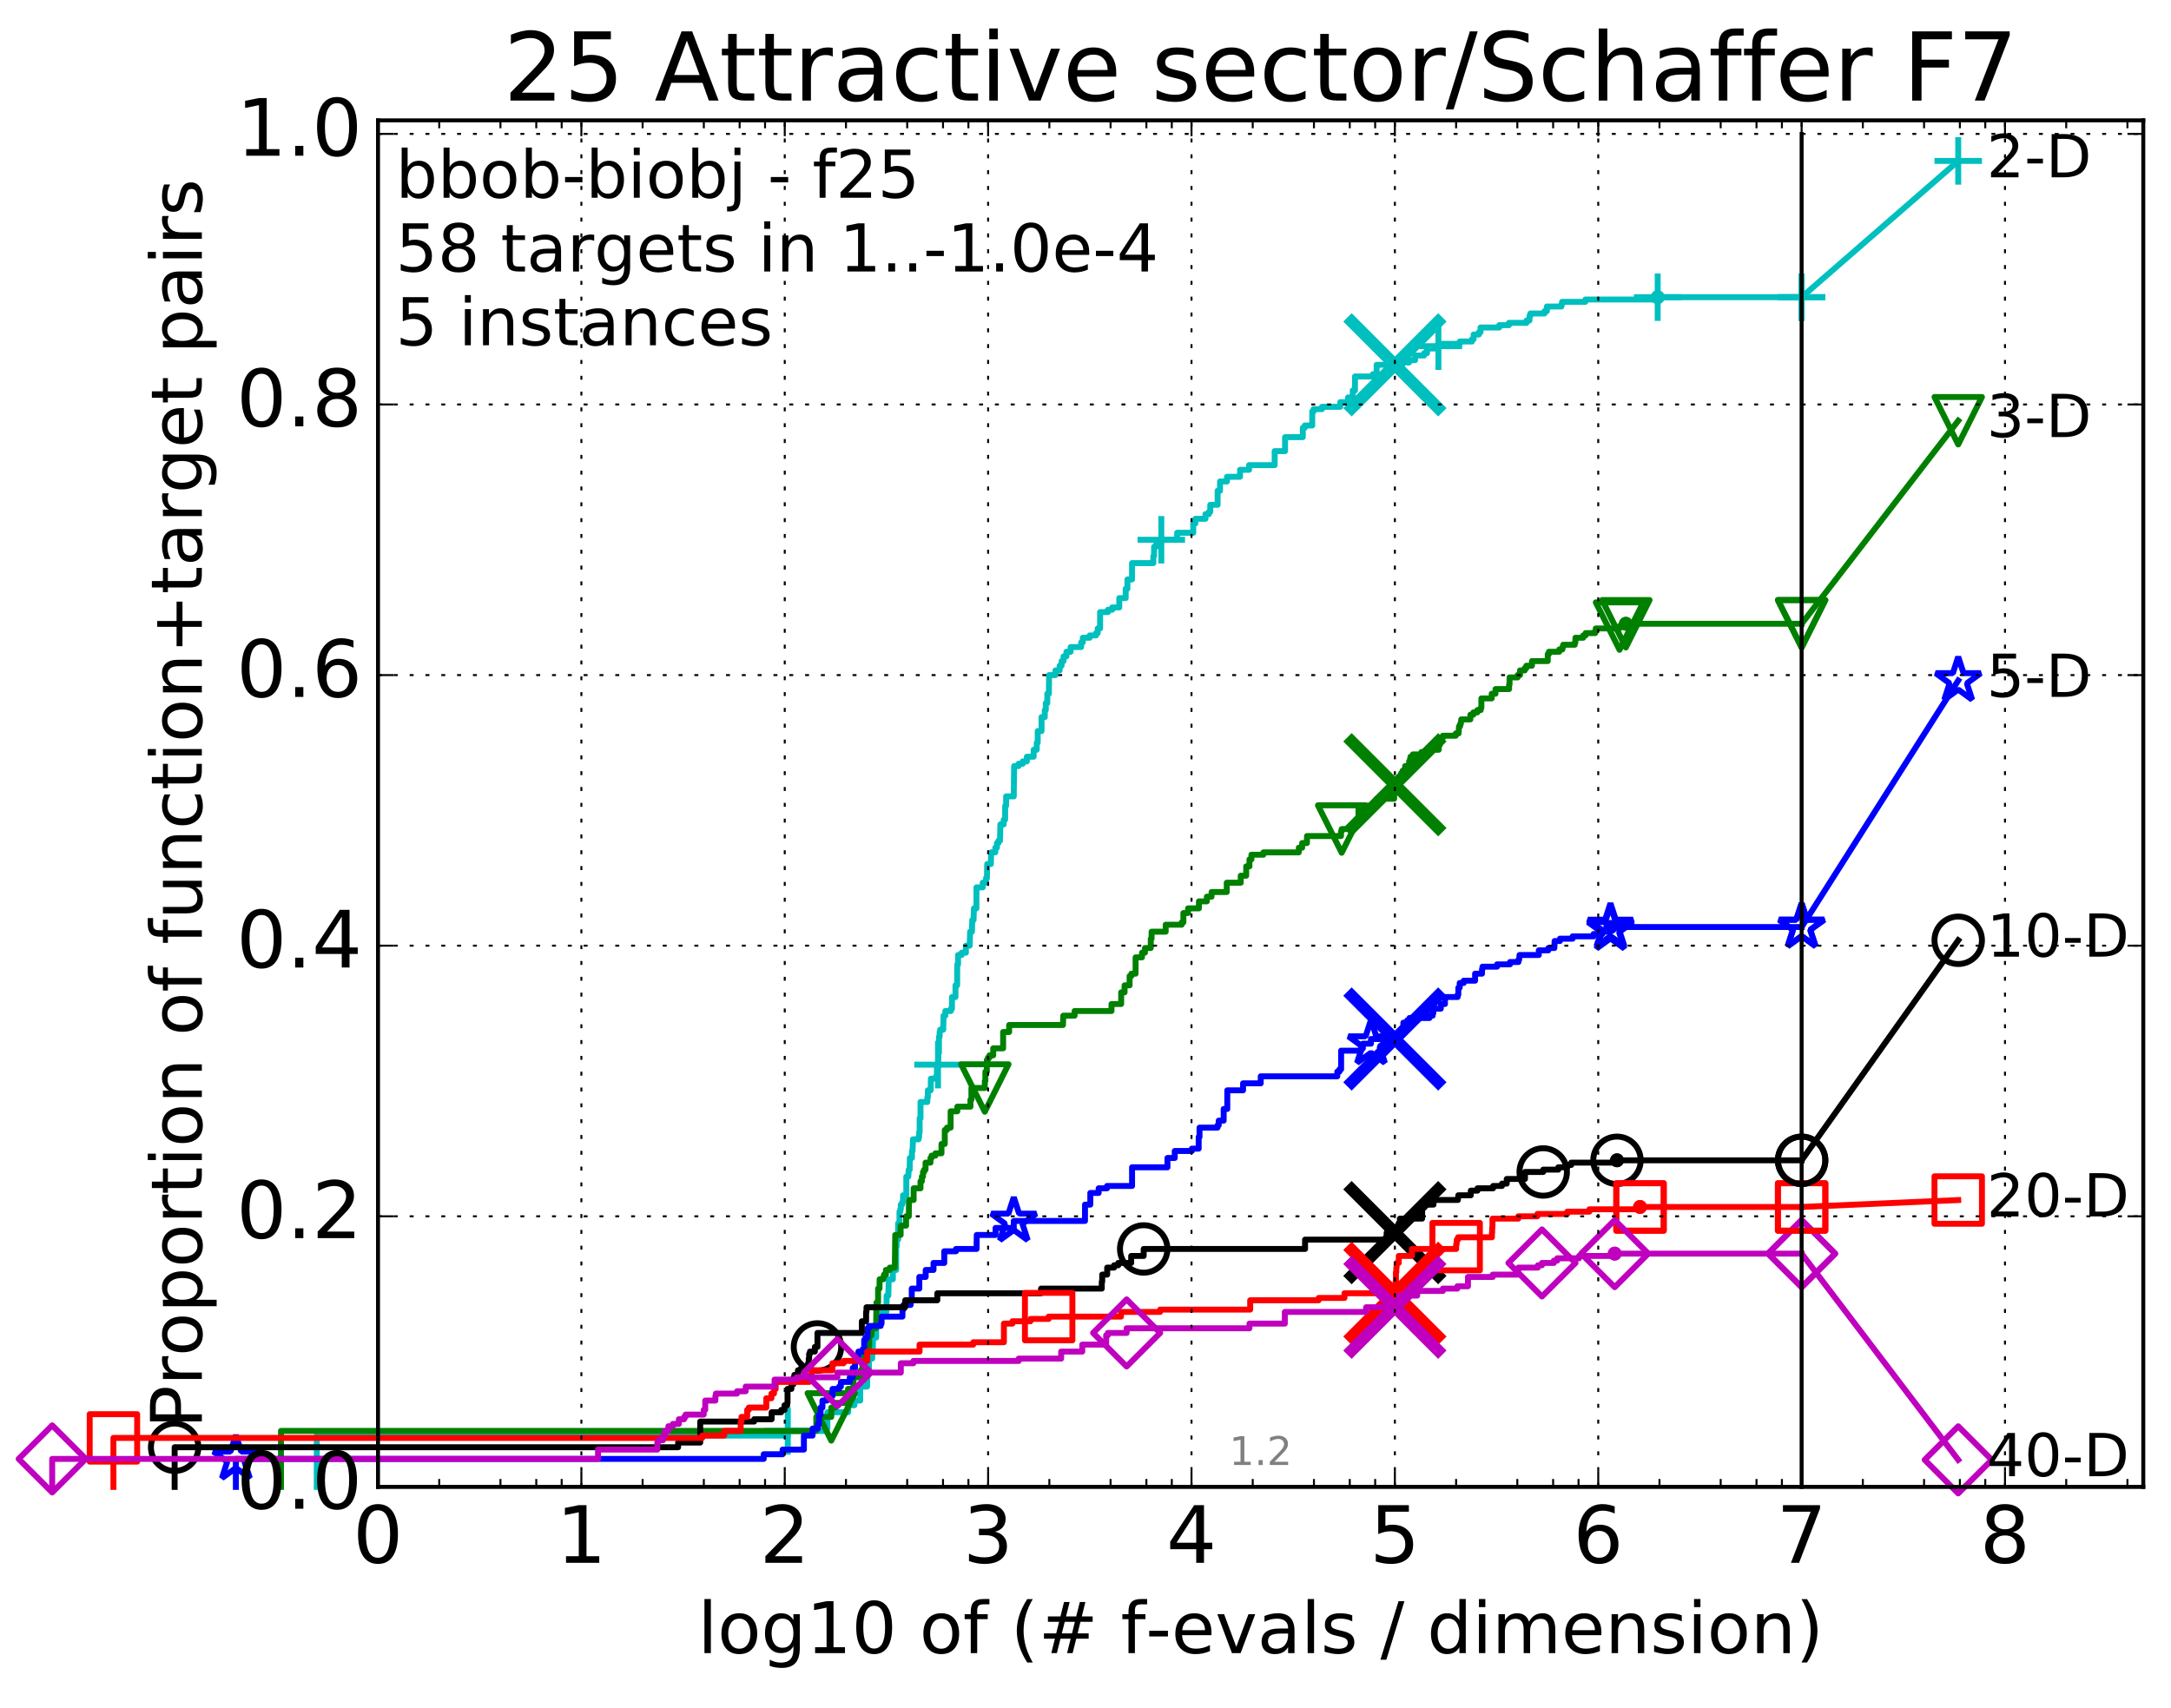 <?xml version="1.0" encoding="utf-8" standalone="no"?>
<!DOCTYPE svg PUBLIC "-//W3C//DTD SVG 1.1//EN"
  "http://www.w3.org/Graphics/SVG/1.1/DTD/svg11.dtd">
<!-- Created with matplotlib (http://matplotlib.org/) -->
<svg height="432pt" version="1.1" viewBox="0 0 549 432" width="549pt" xmlns="http://www.w3.org/2000/svg" xmlns:xlink="http://www.w3.org/1999/xlink">
 <defs>
  <style type="text/css">
*{stroke-linecap:butt;stroke-linejoin:round;stroke-miterlimit:100000;}
  </style>
 </defs>
 <g id="figure_1">
  <g id="patch_1">
   <path d="M 0 432.436 
L 549.192 432.436 
L 549.192 0 
L 0 0 
z
" style="fill:#ffffff;"/>
  </g>
  <g id="axes_1">
   <g id="patch_2">
    <path d="M 95.592 376.036 
L 541.992 376.036 
L 541.992 30.436 
L 95.592 30.436 
z
" style="fill:#ffffff;"/>
   </g>
   <g id="line2d_1">
    <defs>
     <path d="M 0 1.5 
C 0.398 1.5 0.779 1.342 1.061 1.061 
C 1.342 0.779 1.5 0.398 1.5 0 
C 1.5 -0.398 1.342 -0.779 1.061 -1.061 
C 0.779 -1.342 0.398 -1.5 0 -1.5 
C -0.398 -1.5 -0.779 -1.342 -1.061 -1.061 
C -1.342 -0.779 -1.5 -0.398 -1.5 0 
C -1.5 0.398 -1.342 0.779 -1.061 1.061 
C -0.779 1.342 -0.398 1.5 0 1.5 
z
" id="m0229d361d8" style="stroke:#00bfbf;stroke-width:0.5;"/>
    </defs>
    <g>
     <use style="fill:#00bfbf;stroke:#00bfbf;stroke-width:0.5;" x="419.193" xlink:href="#m0229d361d8" y="75.155"/>
     <use style="fill:#00bfbf;stroke:#00bfbf;stroke-width:0.5;" x="419.193" xlink:href="#m0229d361d8" y="75.155"/>
    </g>
   </g>
   <g id="line2d_2">
    <path d="M 80.11 376.036 
L 80.11 363.057 
L 199.217 363.057 
L 199.217 361.877 
L 209.016 361.877 
L 209.016 361.287 
L 209.224 361.287 
L 209.224 357.157 
L 214.482 357.157 
L 214.482 355.388 
L 216.059 355.388 
L 216.059 354.208 
L 217.532 354.208 
L 217.532 350.668 
L 219.269 350.668 
L 219.357 346.538 
L 219.747 346.538 
L 219.747 343.588 
L 220.55 343.588 
L 220.55 342.408 
L 220.716 342.408 
L 220.757 338.279 
L 221.565 338.279 
L 221.565 334.739 
L 221.958 334.739 
L 222.036 332.969 
L 222.762 332.969 
L 222.762 331.789 
L 224.147 331.789 
L 224.218 327.659 
L 224.636 327.659 
L 224.74 323.53 
L 225.782 323.53 
L 225.782 321.17 
L 226.62 321.17 
L 226.62 315.27 
L 226.746 315.27 
L 226.746 313.5 
L 227.121 313.5 
L 227.121 309.37 
L 227.458 309.37 
L 227.458 306.421 
L 227.671 306.421 
L 227.671 305.831 
L 227.791 305.831 
L 227.791 304.651 
L 228.148 304.651 
L 228.148 304.061 
L 228.354 304.061 
L 228.354 302.291 
L 229.187 302.291 
L 229.187 297.571 
L 229.689 297.571 
L 229.799 295.801 
L 230.045 295.801 
L 230.072 292.852 
L 230.608 292.852 
L 230.608 291.082 
L 230.766 291.082 
L 230.871 288.132 
L 232.289 288.132 
L 232.289 287.542 
L 232.436 287.542 
L 232.436 286.362 
L 232.558 286.362 
L 232.558 282.822 
L 232.775 282.822 
L 232.775 278.692 
L 234.507 278.692 
L 234.507 277.513 
L 234.64 277.513 
L 234.64 275.743 
L 235.358 275.743 
L 235.4 272.793 
L 236.707 272.793 
L 236.707 272.203 
L 236.927 272.203 
L 236.927 269.843 
L 237.204 269.843 
L 237.303 266.303 
L 237.44 266.303 
L 237.44 262.173 
L 237.614 262.173 
L 237.614 260.994 
L 237.749 260.994 
L 237.749 260.404 
L 238.524 260.404 
L 238.598 256.864 
L 239.056 256.864 
L 239.056 255.684 
L 240.461 255.684 
L 240.461 255.094 
L 240.732 255.094 
L 240.732 252.144 
L 241.622 252.144 
L 241.622 249.194 
L 242.038 249.194 
L 242.07 243.885 
L 242.275 243.885 
L 242.275 241.525 
L 243.182 241.525 
L 243.182 240.935 
L 244.256 240.935 
L 244.256 239.165 
L 245.212 239.165 
L 245.322 235.625 
L 245.783 235.625 
L 245.863 232.675 
L 246.195 232.675 
L 246.287 229.726 
L 246.908 229.726 
L 246.933 224.416 
L 248.507 224.416 
L 248.507 223.236 
L 249.358 223.236 
L 249.358 222.056 
L 249.574 222.056 
L 249.642 218.516 
L 250.57 218.516 
L 250.635 215.566 
L 251.689 215.566 
L 251.689 214.387 
L 252.107 214.387 
L 252.107 213.207 
L 252.478 213.207 
L 252.478 212.617 
L 252.872 212.617 
L 252.98 208.487 
L 253.81 208.487 
L 253.81 207.307 
L 254.172 207.307 
L 254.19 203.767 
L 254.428 203.767 
L 254.428 201.407 
L 256.356 201.407 
L 256.456 193.738 
L 257.583 193.738 
L 257.583 193.148 
L 258.634 193.148 
L 258.634 192.558 
L 259.666 192.558 
L 259.666 191.378 
L 261.391 191.378 
L 261.391 189.608 
L 262.171 189.608 
L 262.171 187.838 
L 262.415 187.838 
L 262.415 184.888 
L 263.381 184.888 
L 263.381 181.349 
L 264.207 181.349 
L 264.207 179.579 
L 264.459 179.579 
L 264.459 177.809 
L 264.839 177.809 
L 264.839 175.449 
L 265.241 175.449 
L 265.292 170.729 
L 266.896 170.729 
L 266.896 169.549 
L 267.96 169.549 
L 267.96 168.369 
L 268.451 168.369 
L 268.451 167.19 
L 268.942 167.19 
L 268.942 166.01 
L 269.676 166.01 
L 269.676 164.83 
L 270.741 164.83 
L 270.741 163.65 
L 273.398 163.65 
L 273.398 162.47 
L 273.815 162.47 
L 273.815 161.29 
L 275.551 161.29 
L 275.551 160.7 
L 277.161 160.7 
L 277.161 160.11 
L 277.595 160.11 
L 277.595 158.93 
L 278.191 158.93 
L 278.191 154.8 
L 280.175 154.8 
L 280.175 154.21 
L 281.25 154.21 
L 281.25 153.62 
L 283.043 153.62 
L 283.043 151.261 
L 284.662 151.261 
L 284.662 148.901 
L 285.1 148.901 
L 285.1 146.541 
L 286.265 146.541 
L 286.265 142.411 
L 291.653 142.411 
L 291.653 140.641 
L 291.844 140.641 
L 291.844 138.281 
L 292.366 138.281 
L 292.366 137.691 
L 292.992 137.691 
L 292.992 137.101 
L 293.669 137.101 
L 293.669 136.511 
L 297.676 136.511 
L 297.676 134.742 
L 301.743 134.742 
L 301.743 132.382 
L 302.285 132.382 
L 302.285 131.202 
L 304.833 131.202 
L 304.833 130.022 
L 305.707 130.022 
L 305.707 129.432 
L 306.059 129.432 
L 306.059 127.662 
L 307.911 127.662 
L 307.911 124.122 
L 308.522 124.122 
L 308.522 121.762 
L 310.276 121.762 
L 310.276 120.583 
L 313.581 120.583 
L 313.581 118.813 
L 315.871 118.813 
L 315.871 117.633 
L 322.336 117.633 
L 322.336 114.093 
L 324.959 114.093 
L 324.973 110.553 
L 329.452 110.553 
L 329.452 108.193 
L 329.947 108.193 
L 329.947 107.603 
L 331.836 107.603 
L 331.836 104.064 
L 332.16 104.064 
L 332.16 103.474 
L 334.297 103.474 
L 334.297 102.884 
L 338.926 102.884 
L 338.926 101.704 
L 340.881 101.704 
L 340.881 100.524 
L 342.086 100.524 
L 342.086 98.754 
L 342.643 98.754 
L 342.643 95.214 
L 347.169 95.214 
L 347.169 94.624 
L 348.127 94.624 
L 348.127 92.264 
L 354.561 92.264 
L 354.561 91.674 
L 356.314 91.674 
L 356.314 91.084 
L 357.843 91.084 
L 357.843 89.904 
L 360.136 89.904 
L 360.136 89.315 
L 360.857 89.315 
L 360.857 88.135 
L 363.075 88.135 
L 363.075 87.545 
L 363.743 87.545 
L 363.743 86.955 
L 369.154 86.955 
L 369.154 86.365 
L 372.228 86.365 
L 372.228 85.775 
L 372.65 85.775 
L 372.65 84.595 
L 373.984 84.595 
L 373.984 84.005 
L 374.397 84.005 
L 374.397 82.825 
L 379.116 82.825 
L 379.116 82.235 
L 381.58 82.235 
L 381.58 81.645 
L 386.03 81.645 
L 386.03 81.055 
L 386.773 81.055 
L 386.773 79.875 
L 387.007 79.875 
L 387.007 79.285 
L 390.569 79.285 
L 390.569 78.695 
L 391.177 78.695 
L 391.177 77.515 
L 394.854 77.515 
L 394.854 76.925 
L 395.017 76.925 
L 395.017 76.335 
L 400.901 76.335 
L 400.901 75.745 
L 419.193 75.745 
L 419.193 75.155 
L 455.592 75.155 
L 455.592 75.155 
" style="fill:none;stroke:#00bfbf;stroke-linecap:square;stroke-width:1.5;"/>
   </g>
   <g id="line2d_3">
    <defs>
     <path d="M -6 0 
L 6 0 
M 0 6 
L 0 -6 
" id="m0f1273c61a" style="stroke:#00bfbf;stroke-width:1.5;"/>
    </defs>
    <g>
     <use style="fill:none;stroke:#00bfbf;stroke-width:1.5;" x="199.217" xlink:href="#m0f1273c61a" y="361.877"/>
     <use style="fill:none;stroke:#00bfbf;stroke-width:1.5;" x="237.204" xlink:href="#m0f1273c61a" y="269.253"/>
     <use style="fill:none;stroke:#00bfbf;stroke-width:1.5;" x="293.669" xlink:href="#m0f1273c61a" y="136.511"/>
     <use style="fill:none;stroke:#00bfbf;stroke-width:1.5;" x="363.743" xlink:href="#m0f1273c61a" y="87.545"/>
     <use style="fill:none;stroke:#00bfbf;stroke-width:1.5;" x="419.193" xlink:href="#m0f1273c61a" y="75.155"/>
     <use style="fill:none;stroke:#00bfbf;stroke-width:1.5;" x="455.592" xlink:href="#m0f1273c61a" y="75.155"/>
    </g>
   </g>
   <g id="line2d_4"/>
   <g id="line2d_5">
    <path clip-path="url(#pcebd370823)" d="M 352.748 92.264 
" style="fill:none;stroke:#00bfbf;stroke-linecap:square;"/>
    <defs>
     <path d="M -12 12 
L 12 -12 
M -12 -12 
L 12 12 
" id="m2534c98011" style="stroke:#00bfbf;stroke-width:3.0;"/>
    </defs>
    <g clip-path="url(#pcebd370823)">
     <use style="fill:#00bfbf;stroke:#00bfbf;stroke-width:3.0;" x="352.748" xlink:href="#m2534c98011" y="92.264"/>
    </g>
   </g>
   <g id="line2d_6">
    <defs>
     <path d="M 0 1.5 
C 0.398 1.5 0.779 1.342 1.061 1.061 
C 1.342 0.779 1.5 0.398 1.5 0 
C 1.5 -0.398 1.342 -0.779 1.061 -1.061 
C 0.779 -1.342 0.398 -1.5 0 -1.5 
C -0.398 -1.5 -0.779 -1.342 -1.061 -1.061 
C -1.342 -0.779 -1.5 -0.398 -1.5 0 
C -1.5 0.398 -1.342 0.779 -1.061 1.061 
C -0.779 1.342 -0.398 1.5 0 1.5 
z
" id="ma835fcdf7a" style="stroke:#008000;stroke-width:0.5;"/>
    </defs>
    <g>
     <use style="fill:#008000;stroke:#008000;stroke-width:0.5;" x="411.141" xlink:href="#ma835fcdf7a" y="157.75"/>
     <use style="fill:#008000;stroke:#008000;stroke-width:0.5;" x="411.141" xlink:href="#ma835fcdf7a" y="157.75"/>
    </g>
   </g>
   <g id="line2d_7">
    <path d="M 71.054 376.036 
L 71.054 361.877 
L 206.438 361.877 
L 206.438 358.337 
L 210.213 358.337 
L 210.213 355.978 
L 211.244 355.978 
L 211.244 354.798 
L 214.446 354.798 
L 214.446 351.258 
L 215.821 351.258 
L 215.821 348.308 
L 217.69 348.308 
L 217.69 346.538 
L 218.095 346.538 
L 218.095 345.358 
L 218.493 345.358 
L 218.524 342.408 
L 219.181 342.408 
L 219.181 340.639 
L 219.79 340.639 
L 219.79 337.689 
L 220.384 337.689 
L 220.384 335.919 
L 221.552 335.919 
L 221.631 329.429 
L 222.049 329.429 
L 222.049 325.889 
L 222.408 325.889 
L 222.434 323.53 
L 223.356 323.53 
L 223.356 322.94 
L 223.55 322.94 
L 223.55 322.35 
L 224.029 322.35 
L 224.029 321.17 
L 225.002 321.17 
L 225.002 320.58 
L 226.28 320.58 
L 226.387 312.32 
L 227.751 312.32 
L 227.751 309.96 
L 229.131 309.96 
L 229.131 307.601 
L 229.818 307.601 
L 229.872 303.471 
L 231.044 303.471 
L 231.044 300.521 
L 232.775 300.521 
L 232.775 298.751 
L 233.124 298.751 
L 233.124 297.571 
L 233.406 297.571 
L 233.406 296.391 
L 233.7 296.391 
L 233.7 295.801 
L 234.051 295.801 
L 234.051 294.031 
L 235.3 294.031 
L 235.3 292.852 
L 235.57 292.852 
L 235.57 292.262 
L 236.552 292.262 
L 236.552 291.672 
L 238.08 291.672 
L 238.08 289.312 
L 238.91 289.312 
L 238.91 285.772 
L 239.463 285.772 
L 239.463 285.182 
L 240.393 285.182 
L 240.393 281.052 
L 242.091 281.052 
L 242.091 279.872 
L 245.409 279.872 
L 245.409 278.102 
L 245.653 278.102 
L 245.653 275.153 
L 249.035 275.153 
L 249.035 273.383 
L 249.182 273.383 
L 249.182 271.023 
L 249.555 271.023 
L 249.555 268.073 
L 249.825 268.073 
L 249.825 267.483 
L 250.21 267.483 
L 250.21 266.893 
L 251.165 266.893 
L 251.165 265.123 
L 253.669 265.123 
L 253.669 260.994 
L 255.192 260.994 
L 255.192 259.224 
L 268.799 259.224 
L 268.885 256.864 
L 271.745 256.864 
L 271.745 255.684 
L 281.077 255.684 
L 281.077 253.914 
L 283.521 253.914 
L 283.521 250.964 
L 284.382 250.964 
L 284.382 249.194 
L 285.651 249.194 
L 285.651 246.834 
L 286.107 246.834 
L 286.107 246.245 
L 287.168 246.245 
L 287.168 242.115 
L 288.785 242.115 
L 288.785 240.935 
L 289.538 240.935 
L 289.538 239.755 
L 291.009 239.755 
L 291.009 237.395 
L 291.214 237.395 
L 291.214 235.625 
L 294.78 235.625 
L 294.78 233.855 
L 298.822 233.855 
L 298.822 233.265 
L 299.255 233.265 
L 299.255 230.905 
L 300.435 230.905 
L 300.435 229.726 
L 303.179 229.726 
L 303.179 227.956 
L 305.188 227.956 
L 305.188 226.776 
L 306.381 226.776 
L 306.381 225.596 
L 310.22 225.596 
L 310.22 223.236 
L 313.759 223.236 
L 313.759 221.466 
L 315.139 221.466 
L 315.139 219.106 
L 315.961 219.106 
L 315.961 217.336 
L 316.458 217.336 
L 316.458 216.156 
L 319.483 216.156 
L 319.483 215.566 
L 328.44 215.566 
L 328.44 214.387 
L 329.287 214.387 
L 329.287 213.207 
L 330.504 213.207 
L 330.504 211.437 
L 339.11 211.437 
L 339.11 210.257 
L 339.282 210.257 
L 339.282 209.667 
L 341.998 209.667 
L 341.998 208.487 
L 342.887 208.487 
L 342.887 207.307 
L 343.533 207.307 
L 343.533 204.357 
L 345.399 204.357 
L 345.399 203.767 
L 348.148 203.767 
L 348.148 201.997 
L 352.555 201.997 
L 352.555 198.458 
L 353.898 198.458 
L 353.898 197.868 
L 354.158 197.868 
L 354.158 197.278 
L 354.351 197.278 
L 354.351 195.508 
L 354.693 195.508 
L 354.693 194.918 
L 355.254 194.918 
L 355.337 193.738 
L 356.337 193.738 
L 356.337 192.558 
L 356.548 192.558 
L 356.548 191.968 
L 356.678 191.968 
L 356.678 191.378 
L 357.286 191.378 
L 357.286 190.788 
L 359.444 190.788 
L 359.444 190.198 
L 360.724 190.198 
L 360.724 189.608 
L 363.836 189.608 
L 363.836 188.428 
L 364.091 188.428 
L 364.091 186.658 
L 364.853 186.658 
L 364.853 186.068 
L 368.131 186.068 
L 368.131 185.478 
L 368.853 185.478 
L 368.944 183.708 
L 369.221 183.708 
L 369.221 183.119 
L 369.407 183.119 
L 369.515 181.939 
L 371.826 181.939 
L 371.826 180.759 
L 372.57 180.759 
L 372.57 180.169 
L 373.591 180.169 
L 373.591 179.579 
L 374.453 179.579 
L 374.453 178.989 
L 374.612 178.989 
L 374.612 176.629 
L 377.219 176.629 
L 377.219 175.449 
L 378.179 175.449 
L 378.179 174.269 
L 381.62 174.269 
L 381.62 173.089 
L 381.735 173.089 
L 381.735 171.319 
L 383.777 171.319 
L 383.777 170.729 
L 384.384 170.729 
L 384.384 169.549 
L 385.579 169.549 
L 385.579 168.959 
L 385.985 168.959 
L 385.985 168.369 
L 387.402 168.369 
L 387.402 167.19 
L 391.393 167.19 
L 391.394 165.42 
L 391.694 165.42 
L 391.694 164.83 
L 394.307 164.83 
L 394.307 164.24 
L 395.101 164.24 
L 395.101 163.65 
L 395.293 163.65 
L 395.293 163.06 
L 398.224 163.06 
L 398.224 162.47 
L 398.392 162.47 
L 398.392 161.29 
L 400.356 161.29 
L 400.356 160.7 
L 400.964 160.7 
L 400.964 160.11 
L 403.404 160.11 
L 403.404 159.52 
L 403.537 159.52 
L 403.537 158.93 
L 409.545 158.93 
L 409.545 158.34 
L 411.141 158.34 
L 411.141 157.75 
L 455.592 157.75 
L 455.592 157.75 
" style="fill:none;stroke:#008000;stroke-linecap:square;stroke-width:1.5;"/>
   </g>
   <g id="line2d_8">
    <defs>
     <path d="M -0 6 
L 6 -6 
L -6 -6 
z
" id="m379bdda26d" style="stroke:#008000;stroke-linejoin:miter;stroke-width:1.5;"/>
    </defs>
    <g>
     <use style="fill:none;stroke:#008000;stroke-linejoin:miter;stroke-width:1.5;" x="210.213" xlink:href="#m379bdda26d" y="358.337"/>
     <use style="fill:none;stroke:#008000;stroke-linejoin:miter;stroke-width:1.5;" x="249.035" xlink:href="#m379bdda26d" y="275.153"/>
     <use style="fill:none;stroke:#008000;stroke-linejoin:miter;stroke-width:1.5;" x="339.282" xlink:href="#m379bdda26d" y="209.667"/>
     <use style="fill:none;stroke:#008000;stroke-linejoin:miter;stroke-width:1.5;" x="409.545" xlink:href="#m379bdda26d" y="158.34"/>
     <use style="fill:none;stroke:#008000;stroke-linejoin:miter;stroke-width:1.5;" x="411.141" xlink:href="#m379bdda26d" y="157.75"/>
     <use style="fill:none;stroke:#008000;stroke-linejoin:miter;stroke-width:1.5;" x="455.592" xlink:href="#m379bdda26d" y="157.75"/>
    </g>
   </g>
   <g id="line2d_9"/>
   <g id="line2d_10">
    <path clip-path="url(#pcebd370823)" d="M 352.743 198.458 
" style="fill:none;stroke:#008000;stroke-linecap:square;"/>
    <defs>
     <path d="M -12 12 
L 12 -12 
M -12 -12 
L 12 12 
" id="m7a06a2ae47" style="stroke:#008000;stroke-width:3.0;"/>
    </defs>
    <g clip-path="url(#pcebd370823)">
     <use style="fill:#008000;stroke:#008000;stroke-width:3.0;" x="352.743" xlink:href="#m7a06a2ae47" y="198.458"/>
    </g>
   </g>
   <g id="line2d_11">
    <defs>
     <path d="M 0 1.5 
C 0.398 1.5 0.779 1.342 1.061 1.061 
C 1.342 0.779 1.5 0.398 1.5 0 
C 1.5 -0.398 1.342 -0.779 1.061 -1.061 
C 0.779 -1.342 0.398 -1.5 0 -1.5 
C -0.398 -1.5 -0.779 -1.342 -1.061 -1.061 
C -1.342 -0.779 -1.5 -0.398 -1.5 0 
C -1.5 0.398 -1.342 0.779 -1.061 1.061 
C -0.779 1.342 -0.398 1.5 0 1.5 
z
" id="m2fd1f90572" style="stroke:#0000ff;stroke-width:0.5;"/>
    </defs>
    <g>
     <use style="fill:#0000ff;stroke:#0000ff;stroke-width:0.5;" x="407.25" xlink:href="#m2fd1f90572" y="234.445"/>
     <use style="fill:#0000ff;stroke:#0000ff;stroke-width:0.5;" x="407.25" xlink:href="#m2fd1f90572" y="234.445"/>
    </g>
   </g>
   <g id="line2d_12">
    <path d="M 59.645 376.036 
L 59.645 368.957 
L 193.127 368.957 
L 193.127 367.777 
L 197.906 367.777 
L 197.906 366.597 
L 203.289 366.597 
L 203.289 363.057 
L 205.48 363.057 
L 205.48 361.287 
L 206.84 361.287 
L 206.84 360.107 
L 207.114 360.107 
L 207.114 357.747 
L 207.505 357.747 
L 207.505 355.978 
L 207.976 355.978 
L 207.976 354.208 
L 209.113 354.208 
L 209.113 353.028 
L 210.536 353.028 
L 210.536 351.258 
L 212.213 351.258 
L 212.213 350.668 
L 212.643 350.668 
L 212.643 349.488 
L 214.892 349.488 
L 214.892 348.308 
L 215.649 348.308 
L 215.649 345.948 
L 216.221 345.948 
L 216.221 342.998 
L 217.071 342.998 
L 217.071 341.818 
L 218.151 341.818 
L 218.151 341.228 
L 218.536 341.228 
L 218.536 338.869 
L 218.843 338.869 
L 218.843 338.279 
L 219.392 338.279 
L 219.392 335.919 
L 219.739 335.919 
L 219.739 335.329 
L 222.717 335.329 
L 222.717 334.739 
L 222.927 334.739 
L 222.927 332.969 
L 228.207 332.969 
L 228.207 331.199 
L 228.454 331.199 
L 228.454 330.019 
L 230.288 330.019 
L 230.288 328.839 
L 230.565 328.839 
L 230.565 325.889 
L 232.475 325.889 
L 232.475 322.94 
L 234.09 322.94 
L 234.09 321.17 
L 236.065 321.17 
L 236.065 319.4 
L 238.786 319.4 
L 238.786 316.45 
L 241.744 316.45 
L 241.744 315.86 
L 246.951 315.86 
L 247.002 312.32 
L 251.753 312.32 
L 251.753 310.55 
L 256.364 310.55 
L 256.364 308.781 
L 274.375 308.781 
L 274.375 304.651 
L 275.719 304.651 
L 275.719 301.701 
L 277.827 301.701 
L 277.827 300.521 
L 279.947 300.521 
L 279.947 299.931 
L 286.275 299.931 
L 286.275 295.211 
L 295.226 295.211 
L 295.226 292.852 
L 297.071 292.852 
L 297.071 291.082 
L 301.393 291.082 
L 301.393 290.492 
L 303.12 290.492 
L 303.12 287.542 
L 303.334 287.542 
L 303.334 285.182 
L 307.881 285.182 
L 307.881 284.592 
L 308.184 284.592 
L 308.184 283.412 
L 309.442 283.412 
L 309.442 280.462 
L 310.356 280.462 
L 310.356 275.743 
L 314.344 275.743 
L 314.344 273.973 
L 318.814 273.973 
L 318.814 272.203 
L 338.172 272.203 
L 338.172 271.023 
L 338.714 271.023 
L 338.714 270.433 
L 339.142 270.433 
L 339.142 265.713 
L 344.179 265.713 
L 344.179 265.123 
L 344.645 265.123 
L 344.645 263.943 
L 346.688 263.943 
L 346.688 262.763 
L 353.508 262.763 
L 353.508 261.584 
L 353.852 261.584 
L 353.852 260.994 
L 354.876 260.994 
L 354.877 258.634 
L 355.86 258.634 
L 355.86 258.044 
L 356.423 258.044 
L 356.423 257.454 
L 361.481 257.454 
L 361.481 256.864 
L 362.292 256.864 
L 362.292 256.274 
L 362.442 256.274 
L 362.442 255.094 
L 364.349 255.094 
L 364.349 253.914 
L 365.4 253.914 
L 365.4 252.144 
L 368.609 252.144 
L 368.609 251.554 
L 368.784 251.554 
L 368.785 249.784 
L 369.127 249.784 
L 369.127 248.604 
L 370.139 248.604 
L 370.139 248.014 
L 373.017 248.014 
L 373.017 246.245 
L 374.772 246.245 
L 374.772 245.065 
L 374.891 245.065 
L 374.891 244.475 
L 378.574 244.475 
L 378.574 243.885 
L 381.851 243.885 
L 381.851 243.295 
L 383.986 243.295 
L 383.986 242.705 
L 384.16 242.705 
L 384.257 241.525 
L 389.131 241.525 
L 389.131 240.345 
L 391.542 240.345 
L 391.542 239.755 
L 393.065 239.755 
L 393.13 237.985 
L 394.475 237.985 
L 394.475 237.395 
L 397.681 237.395 
L 397.681 236.805 
L 402.974 236.805 
L 402.974 236.215 
L 405.214 236.215 
L 405.214 235.625 
L 407.25 235.625 
L 407.25 234.445 
L 455.592 234.445 
L 455.592 234.445 
" style="fill:none;stroke:#0000ff;stroke-linecap:square;stroke-width:1.5;"/>
   </g>
   <g id="line2d_13">
    <defs>
     <path d="M 0 -6 
L -1.347 -1.854 
L -5.706 -1.854 
L -2.18 0.708 
L -3.527 4.854 
L -0 2.292 
L 3.527 4.854 
L 2.18 0.708 
L 5.706 -1.854 
L 1.347 -1.854 
z
" id="md5ce01fce1" style="stroke:#0000ff;stroke-linejoin:bevel;stroke-width:1.5;"/>
    </defs>
    <g>
     <use style="fill:none;stroke:#0000ff;stroke-linejoin:bevel;stroke-width:1.5;" x="59.645" xlink:href="#md5ce01fce1" y="368.957"/>
     <use style="fill:none;stroke:#0000ff;stroke-linejoin:bevel;stroke-width:1.5;" x="256.364" xlink:href="#md5ce01fce1" y="308.781"/>
     <use style="fill:none;stroke:#0000ff;stroke-linejoin:bevel;stroke-width:1.5;" x="346.688" xlink:href="#md5ce01fce1" y="263.943"/>
     <use style="fill:none;stroke:#0000ff;stroke-linejoin:bevel;stroke-width:1.5;" x="407.25" xlink:href="#md5ce01fce1" y="235.035"/>
     <use style="fill:none;stroke:#0000ff;stroke-linejoin:bevel;stroke-width:1.5;" x="407.25" xlink:href="#md5ce01fce1" y="234.445"/>
     <use style="fill:none;stroke:#0000ff;stroke-linejoin:bevel;stroke-width:1.5;" x="455.592" xlink:href="#md5ce01fce1" y="234.445"/>
    </g>
   </g>
   <g id="line2d_14"/>
   <g id="line2d_15">
    <path clip-path="url(#pcebd370823)" d="M 352.74 262.763 
" style="fill:none;stroke:#0000ff;stroke-linecap:square;"/>
    <defs>
     <path d="M -12 12 
L 12 -12 
M -12 -12 
L 12 12 
" id="m317295e8e3" style="stroke:#0000ff;stroke-width:3.0;"/>
    </defs>
    <g clip-path="url(#pcebd370823)">
     <use style="fill:#0000ff;stroke:#0000ff;stroke-width:3.0;" x="352.74" xlink:href="#m317295e8e3" y="262.763"/>
    </g>
   </g>
   <g id="line2d_16">
    <defs>
     <path d="M 0 1.5 
C 0.398 1.5 0.779 1.342 1.061 1.061 
C 1.342 0.779 1.5 0.398 1.5 0 
C 1.5 -0.398 1.342 -0.779 1.061 -1.061 
C 0.779 -1.342 0.398 -1.5 0 -1.5 
C -0.398 -1.5 -0.779 -1.342 -1.061 -1.061 
C -1.342 -0.779 -1.5 -0.398 -1.5 0 
C -1.5 0.398 -1.342 0.779 -1.061 1.061 
C -0.779 1.342 -0.398 1.5 0 1.5 
z
" id="m6c43eb9f7d" style="stroke:#000000;stroke-width:0.5;"/>
    </defs>
    <g>
     <use style="stroke:#000000;stroke-width:0.5;" x="408.9" xlink:href="#m6c43eb9f7d" y="293.442"/>
     <use style="stroke:#000000;stroke-width:0.5;" x="408.9" xlink:href="#m6c43eb9f7d" y="293.442"/>
    </g>
   </g>
   <g id="line2d_17">
    <path d="M 44.163 376.036 
L 44.163 366.007 
L 171.483 366.007 
L 171.483 364.827 
L 177.072 364.827 
L 177.072 359.517 
L 190.705 359.517 
L 190.705 358.927 
L 195.132 358.927 
L 195.132 357.157 
L 197.56 357.157 
L 197.56 356.567 
L 198.382 356.567 
L 198.382 355.388 
L 199.066 355.388 
L 199.066 354.798 
L 199.152 354.798 
L 199.152 351.258 
L 200.126 351.258 
L 200.126 350.078 
L 200.638 350.078 
L 200.638 348.898 
L 200.699 348.898 
L 200.699 348.308 
L 200.88 348.308 
L 200.88 347.718 
L 201.783 347.718 
L 201.783 346.538 
L 202.577 346.538 
L 202.577 345.948 
L 204.343 345.948 
L 204.343 344.768 
L 204.514 344.768 
L 204.514 343.588 
L 204.616 343.588 
L 204.616 342.408 
L 204.818 342.408 
L 204.818 341.818 
L 206.059 341.818 
L 206.059 340.639 
L 206.717 340.639 
L 206.717 337.099 
L 217.947 337.099 
L 217.947 334.149 
L 219.021 334.149 
L 219.021 331.789 
L 219.119 331.789 
L 219.119 330.609 
L 228.904 330.609 
L 228.904 328.839 
L 237.027 328.839 
L 237.027 327.069 
L 263.255 327.069 
L 263.255 325.889 
L 278.617 325.889 
L 278.617 324.12 
L 278.726 324.12 
L 278.726 322.35 
L 279.98 322.35 
L 279.98 320.58 
L 281.724 320.58 
L 281.724 319.99 
L 282.782 319.99 
L 282.782 319.4 
L 286.052 319.4 
L 286.052 317.63 
L 289.214 317.63 
L 289.214 315.86 
L 330.022 315.86 
L 330.022 313.5 
L 350.655 313.5 
L 350.655 311.73 
L 352.883 311.73 
L 352.883 311.14 
L 353.58 311.14 
L 353.58 310.55 
L 353.646 310.55 
L 353.646 309.96 
L 353.69 309.96 
L 353.69 309.37 
L 354.001 309.37 
L 354.001 308.191 
L 359.631 308.191 
L 359.631 307.011 
L 359.632 307.011 
L 359.632 306.421 
L 359.633 306.421 
L 359.633 304.651 
L 362.507 304.651 
L 362.507 304.061 
L 362.508 304.061 
L 362.508 303.471 
L 368.677 303.471 
L 368.677 302.881 
L 368.775 302.881 
L 368.775 302.291 
L 371.931 302.291 
L 371.931 301.701 
L 371.931 301.701 
L 371.931 301.111 
L 373.634 301.111 
L 373.634 300.521 
L 377.582 300.521 
L 377.582 299.931 
L 379.816 299.931 
L 379.816 299.341 
L 381.026 299.341 
L 381.026 298.751 
L 381.026 298.751 
L 381.026 298.161 
L 385.633 298.161 
L 385.633 297.571 
L 385.633 297.571 
L 385.633 296.981 
L 385.633 296.981 
L 385.633 296.391 
L 390.243 296.391 
L 390.243 295.801 
L 394.063 295.801 
L 394.063 295.211 
L 396.332 295.211 
L 396.332 294.621 
L 397.324 294.621 
L 397.324 294.031 
L 408.9 294.031 
L 408.9 293.442 
L 455.592 293.442 
" style="fill:none;stroke:#000000;stroke-linecap:square;stroke-width:1.5;"/>
   </g>
   <g id="line2d_18">
    <defs>
     <path d="M 0 6 
C 1.591 6 3.117 5.368 4.243 4.243 
C 5.368 3.117 6 1.591 6 0 
C 6 -1.591 5.368 -3.117 4.243 -4.243 
C 3.117 -5.368 1.591 -6 0 -6 
C -1.591 -6 -3.117 -5.368 -4.243 -4.243 
C -5.368 -3.117 -6 -1.591 -6 0 
C -6 1.591 -5.368 3.117 -4.243 4.243 
C -3.117 5.368 -1.591 6 0 6 
z
" id="m4455aaa419" style="stroke:#000000;stroke-width:1.5;"/>
    </defs>
    <g>
     <use style="fill:none;stroke:#000000;stroke-width:1.5;" x="44.163" xlink:href="#m4455aaa419" y="366.007"/>
     <use style="fill:none;stroke:#000000;stroke-width:1.5;" x="206.717" xlink:href="#m4455aaa419" y="340.639"/>
     <use style="fill:none;stroke:#000000;stroke-width:1.5;" x="289.214" xlink:href="#m4455aaa419" y="315.86"/>
     <use style="fill:none;stroke:#000000;stroke-width:1.5;" x="390.243" xlink:href="#m4455aaa419" y="296.391"/>
     <use style="fill:none;stroke:#000000;stroke-width:1.5;" x="408.9" xlink:href="#m4455aaa419" y="293.442"/>
     <use style="fill:none;stroke:#000000;stroke-width:1.5;" x="455.592" xlink:href="#m4455aaa419" y="293.442"/>
    </g>
   </g>
   <g id="line2d_19"/>
   <g id="line2d_20">
    <path clip-path="url(#pcebd370823)" d="M 352.736 311.73 
" style="fill:none;stroke:#000000;stroke-linecap:square;"/>
    <defs>
     <path d="M -12 12 
L 12 -12 
M -12 -12 
L 12 12 
" id="meaecbe46d7" style="stroke:#000000;stroke-width:3.0;"/>
    </defs>
    <g clip-path="url(#pcebd370823)">
     <use style="stroke:#000000;stroke-width:3.0;" x="352.736" xlink:href="#meaecbe46d7" y="311.73"/>
    </g>
   </g>
   <g id="line2d_21">
    <defs>
     <path d="M 0 1.5 
C 0.398 1.5 0.779 1.342 1.061 1.061 
C 1.342 0.779 1.5 0.398 1.5 0 
C 1.5 -0.398 1.342 -0.779 1.061 -1.061 
C 0.779 -1.342 0.398 -1.5 0 -1.5 
C -0.398 -1.5 -0.779 -1.342 -1.061 -1.061 
C -1.342 -0.779 -1.5 -0.398 -1.5 0 
C -1.5 0.398 -1.342 0.779 -1.061 1.061 
C -0.779 1.342 -0.398 1.5 0 1.5 
z
" id="m3e6b09b337" style="stroke:#ff0000;stroke-width:0.5;"/>
    </defs>
    <g>
     <use style="fill:#ff0000;stroke:#ff0000;stroke-width:0.5;" x="414.725" xlink:href="#m3e6b09b337" y="305.241"/>
     <use style="fill:#ff0000;stroke:#ff0000;stroke-width:0.5;" x="414.725" xlink:href="#m3e6b09b337" y="305.241"/>
    </g>
   </g>
   <g id="line2d_22">
    <path d="M 28.682 376.036 
L 28.682 363.647 
L 177.589 363.647 
L 177.589 363.057 
L 183.145 363.057 
L 183.145 361.877 
L 187.299 361.877 
L 187.299 359.517 
L 187.5 359.517 
L 187.5 358.337 
L 188.947 358.337 
L 188.947 356.567 
L 189.354 356.567 
L 189.354 355.978 
L 193.784 355.978 
L 193.784 353.618 
L 195.08 353.618 
L 195.08 352.438 
L 195.733 352.438 
L 195.733 351.258 
L 196.158 351.258 
L 196.158 350.078 
L 196.195 350.078 
L 196.195 349.488 
L 204.65 349.488 
L 204.65 348.308 
L 205.226 348.308 
L 205.226 346.538 
L 210.497 346.538 
L 210.497 344.768 
L 213.33 344.768 
L 213.33 344.178 
L 219.3 344.178 
L 219.3 341.818 
L 232.541 341.818 
L 232.541 340.049 
L 246.117 340.049 
L 246.117 339.459 
L 253.867 339.459 
L 253.867 334.739 
L 256.025 334.739 
L 256.025 334.149 
L 260.582 334.149 
L 260.582 333.559 
L 265.185 333.559 
L 265.185 332.969 
L 283.468 332.969 
L 283.468 331.789 
L 293.357 331.789 
L 293.357 331.199 
L 316.145 331.199 
L 316.145 328.839 
L 333.466 328.839 
L 333.466 328.249 
L 339.986 328.249 
L 339.986 327.069 
L 352.756 327.069 
L 352.756 326.479 
L 352.766 326.479 
L 352.766 325.889 
L 352.838 325.889 
L 352.838 325.299 
L 352.924 325.299 
L 352.924 324.12 
L 353.001 324.12 
L 353.001 322.35 
L 353.001 322.35 
L 353.001 321.76 
L 353.094 321.76 
L 353.094 320.58 
L 353.175 320.58 
L 353.175 319.99 
L 353.175 319.99 
L 353.175 319.4 
L 353.719 319.4 
L 353.719 317.63 
L 357.055 317.63 
L 357.055 317.04 
L 357.056 317.04 
L 357.056 315.86 
L 368.232 315.86 
L 368.232 315.27 
L 368.233 315.27 
L 368.233 314.68 
L 368.351 314.68 
L 368.351 314.09 
L 368.397 314.09 
L 368.397 313.5 
L 368.714 313.5 
L 368.714 312.91 
L 377.28 312.91 
L 377.28 312.32 
L 377.284 312.32 
L 377.284 311.73 
L 377.336 311.73 
L 377.336 311.14 
L 377.336 311.14 
L 377.336 310.55 
L 377.393 310.55 
L 377.393 309.96 
L 377.421 309.96 
L 377.421 309.37 
L 377.421 309.37 
L 377.421 308.191 
L 383.949 308.191 
L 383.949 307.601 
L 388.771 307.601 
L 388.771 307.011 
L 396.341 307.011 
L 396.341 306.421 
L 401.923 306.421 
L 401.923 305.831 
L 414.725 305.831 
L 414.725 305.241 
L 455.592 305.241 
" style="fill:none;stroke:#ff0000;stroke-linecap:square;stroke-width:1.5;"/>
   </g>
   <g id="line2d_23">
    <defs>
     <path d="M -6 6 
L 6 6 
L 6 -6 
L -6 -6 
z
" id="mf8a859cbde" style="stroke:#ff0000;stroke-linejoin:miter;stroke-width:1.5;"/>
    </defs>
    <g>
     <use style="fill:none;stroke:#ff0000;stroke-linejoin:miter;stroke-width:1.5;" x="28.682" xlink:href="#mf8a859cbde" y="363.647"/>
     <use style="fill:none;stroke:#ff0000;stroke-linejoin:miter;stroke-width:1.5;" x="265.185" xlink:href="#mf8a859cbde" y="332.969"/>
     <use style="fill:none;stroke:#ff0000;stroke-linejoin:miter;stroke-width:1.5;" x="368.232" xlink:href="#mf8a859cbde" y="315.27"/>
     <use style="fill:none;stroke:#ff0000;stroke-linejoin:miter;stroke-width:1.5;" x="414.725" xlink:href="#mf8a859cbde" y="305.241"/>
     <use style="fill:none;stroke:#ff0000;stroke-linejoin:miter;stroke-width:1.5;" x="414.725" xlink:href="#mf8a859cbde" y="305.241"/>
     <use style="fill:none;stroke:#ff0000;stroke-linejoin:miter;stroke-width:1.5;" x="455.592" xlink:href="#mf8a859cbde" y="305.241"/>
    </g>
   </g>
   <g id="line2d_24"/>
   <g id="line2d_25">
    <path clip-path="url(#pcebd370823)" d="M 352.736 327.069 
" style="fill:none;stroke:#ff0000;stroke-linecap:square;"/>
    <defs>
     <path d="M -12 12 
L 12 -12 
M -12 -12 
L 12 12 
" id="m05d7c31a88" style="stroke:#ff0000;stroke-width:3.0;"/>
    </defs>
    <g clip-path="url(#pcebd370823)">
     <use style="fill:#ff0000;stroke:#ff0000;stroke-width:3.0;" x="352.736" xlink:href="#m05d7c31a88" y="327.069"/>
    </g>
   </g>
   <g id="line2d_26">
    <defs>
     <path d="M 0 1.5 
C 0.398 1.5 0.779 1.342 1.061 1.061 
C 1.342 0.779 1.5 0.398 1.5 0 
C 1.5 -0.398 1.342 -0.779 1.061 -1.061 
C 0.779 -1.342 0.398 -1.5 0 -1.5 
C -0.398 -1.5 -0.779 -1.342 -1.061 -1.061 
C -1.342 -0.779 -1.5 -0.398 -1.5 0 
C -1.5 0.398 -1.342 0.779 -1.061 1.061 
C -0.779 1.342 -0.398 1.5 0 1.5 
z
" id="mcfa96e05ad" style="stroke:#bf00bf;stroke-width:0.5;"/>
    </defs>
    <g>
     <use style="fill:#bf00bf;stroke:#bf00bf;stroke-width:0.5;" x="408.325" xlink:href="#mcfa96e05ad" y="317.04"/>
     <use style="fill:#bf00bf;stroke:#bf00bf;stroke-width:0.5;" x="408.325" xlink:href="#mcfa96e05ad" y="317.04"/>
    </g>
   </g>
   <g id="line2d_27">
    <path d="M 13.2 376.036 
L 13.2 368.957 
L 151.232 368.957 
L 151.232 366.597 
L 166.222 366.597 
L 166.222 364.827 
L 166.41 364.827 
L 166.41 364.237 
L 167.664 364.237 
L 167.664 363.057 
L 168.168 363.057 
L 168.168 361.877 
L 169.018 361.877 
L 169.018 360.697 
L 170.136 360.697 
L 170.136 360.107 
L 171.669 360.107 
L 171.669 358.927 
L 172.999 358.927 
L 172.999 358.337 
L 173.38 358.337 
L 173.38 357.747 
L 177.955 357.747 
L 177.955 356.567 
L 178.343 356.567 
L 178.343 354.208 
L 180.91 354.208 
L 180.91 353.028 
L 181.032 353.028 
L 181.032 352.438 
L 186.378 352.438 
L 186.378 351.848 
L 188.568 351.848 
L 188.568 350.668 
L 195.871 350.668 
L 195.871 348.898 
L 201.429 348.898 
L 201.429 348.308 
L 211.753 348.308 
L 211.753 347.128 
L 227.797 347.128 
L 227.797 344.768 
L 230.976 344.768 
L 230.976 344.178 
L 257.614 344.178 
L 257.614 343.588 
L 268.345 343.588 
L 268.345 341.818 
L 273.683 341.818 
L 273.683 340.049 
L 279.725 340.049 
L 279.725 337.689 
L 280.155 337.689 
L 280.155 337.099 
L 284.904 337.099 
L 284.904 335.919 
L 315.963 335.919 
L 315.963 334.739 
L 324.906 334.739 
L 324.906 331.789 
L 345.462 331.789 
L 345.462 330.609 
L 352.904 330.609 
L 352.904 330.019 
L 353.585 330.019 
L 353.585 329.429 
L 353.782 329.429 
L 353.782 327.659 
L 358.382 327.659 
L 358.382 327.069 
L 358.382 327.069 
L 358.382 326.479 
L 364.875 326.479 
L 364.875 325.889 
L 368.539 325.889 
L 368.539 325.299 
L 371.218 325.299 
L 371.218 324.71 
L 371.218 324.71 
L 371.218 324.12 
L 371.218 324.12 
L 371.218 323.53 
L 371.218 323.53 
L 371.218 322.94 
L 377.488 322.94 
L 377.488 322.35 
L 383.86 322.35 
L 383.86 321.76 
L 383.86 321.76 
L 383.86 321.17 
L 383.965 321.17 
L 383.965 320.58 
L 388.895 320.58 
L 388.895 319.99 
L 389.932 319.99 
L 389.932 319.4 
L 392.932 319.4 
L 392.932 318.81 
L 393.8 318.81 
L 393.8 318.22 
L 399.313 318.22 
L 399.313 317.63 
L 408.325 317.63 
L 408.325 317.04 
L 455.592 317.04 
" style="fill:none;stroke:#bf00bf;stroke-linecap:square;stroke-width:1.5;"/>
   </g>
   <g id="line2d_28">
    <defs>
     <path d="M -0 8.485 
L 8.485 0 
L 0 -8.485 
L -8.485 -0 
z
" id="m05ddf3a1a9" style="stroke:#bf00bf;stroke-linejoin:miter;stroke-width:1.5;"/>
    </defs>
    <g>
     <use style="fill:none;stroke:#bf00bf;stroke-linejoin:miter;stroke-width:1.5;" x="13.2" xlink:href="#m05ddf3a1a9" y="368.957"/>
     <use style="fill:none;stroke:#bf00bf;stroke-linejoin:miter;stroke-width:1.5;" x="211.753" xlink:href="#m05ddf3a1a9" y="347.128"/>
     <use style="fill:none;stroke:#bf00bf;stroke-linejoin:miter;stroke-width:1.5;" x="284.904" xlink:href="#m05ddf3a1a9" y="337.099"/>
     <use style="fill:none;stroke:#bf00bf;stroke-linejoin:miter;stroke-width:1.5;" x="389.932" xlink:href="#m05ddf3a1a9" y="319.4"/>
     <use style="fill:none;stroke:#bf00bf;stroke-linejoin:miter;stroke-width:1.5;" x="408.325" xlink:href="#m05ddf3a1a9" y="317.04"/>
     <use style="fill:none;stroke:#bf00bf;stroke-linejoin:miter;stroke-width:1.5;" x="455.592" xlink:href="#m05ddf3a1a9" y="317.04"/>
    </g>
   </g>
   <g id="line2d_29"/>
   <g id="line2d_30">
    <path clip-path="url(#pcebd370823)" d="M 352.735 330.609 
" style="fill:none;stroke:#bf00bf;stroke-linecap:square;"/>
    <defs>
     <path d="M -12 12 
L 12 -12 
M -12 -12 
L 12 12 
" id="m2e317968bc" style="stroke:#bf00bf;stroke-width:3.0;"/>
    </defs>
    <g clip-path="url(#pcebd370823)">
     <use style="fill:#bf00bf;stroke:#bf00bf;stroke-width:3.0;" x="352.735" xlink:href="#m2e317968bc" y="330.609"/>
    </g>
   </g>
   <g id="line2d_31">
    <path d="M 455.592 317.04 
L 495.192 369.193 
" style="fill:none;stroke:#bf00bf;stroke-linecap:square;stroke-width:1.5;"/>
    <g>
     <use style="fill:none;stroke:#bf00bf;stroke-linejoin:miter;stroke-width:1.5;" x="455.592" xlink:href="#m05ddf3a1a9" y="317.04"/>
     <use style="fill:none;stroke:#bf00bf;stroke-linejoin:miter;stroke-width:1.5;" x="495.192" xlink:href="#m05ddf3a1a9" y="369.193"/>
    </g>
   </g>
   <g id="line2d_32">
    <path d="M 455.592 305.241 
L 495.192 303.494 
" style="fill:none;stroke:#ff0000;stroke-linecap:square;stroke-width:1.5;"/>
    <g>
     <use style="fill:none;stroke:#ff0000;stroke-linejoin:miter;stroke-width:1.5;" x="455.592" xlink:href="#mf8a859cbde" y="305.241"/>
     <use style="fill:none;stroke:#ff0000;stroke-linejoin:miter;stroke-width:1.5;" x="495.192" xlink:href="#mf8a859cbde" y="303.494"/>
    </g>
   </g>
   <g id="line2d_33">
    <path d="M 455.592 293.442 
L 495.192 237.796 
" style="fill:none;stroke:#000000;stroke-linecap:square;stroke-width:1.5;"/>
    <g>
     <use style="fill:none;stroke:#000000;stroke-width:1.5;" x="455.592" xlink:href="#m4455aaa419" y="293.442"/>
     <use style="fill:none;stroke:#000000;stroke-width:1.5;" x="495.192" xlink:href="#m4455aaa419" y="237.796"/>
    </g>
   </g>
   <g id="line2d_34">
    <path d="M 455.592 234.445 
L 495.192 172.098 
" style="fill:none;stroke:#0000ff;stroke-linecap:square;stroke-width:1.5;"/>
    <g>
     <use style="fill:none;stroke:#0000ff;stroke-linejoin:bevel;stroke-width:1.5;" x="455.592" xlink:href="#md5ce01fce1" y="234.445"/>
     <use style="fill:none;stroke:#0000ff;stroke-linejoin:bevel;stroke-width:1.5;" x="495.192" xlink:href="#md5ce01fce1" y="172.098"/>
    </g>
   </g>
   <g id="line2d_35">
    <path d="M 455.592 157.75 
L 495.192 106.4 
" style="fill:none;stroke:#008000;stroke-linecap:square;stroke-width:1.5;"/>
    <g>
     <use style="fill:none;stroke:#008000;stroke-linejoin:miter;stroke-width:1.5;" x="455.592" xlink:href="#m379bdda26d" y="157.75"/>
     <use style="fill:none;stroke:#008000;stroke-linejoin:miter;stroke-width:1.5;" x="495.192" xlink:href="#m379bdda26d" y="106.4"/>
    </g>
   </g>
   <g id="line2d_36">
    <path d="M 455.592 75.155 
L 495.192 40.702 
" style="fill:none;stroke:#00bfbf;stroke-linecap:square;stroke-width:1.5;"/>
    <g>
     <use style="fill:none;stroke:#00bfbf;stroke-width:1.5;" x="455.592" xlink:href="#m0f1273c61a" y="75.155"/>
     <use style="fill:none;stroke:#00bfbf;stroke-width:1.5;" x="495.192" xlink:href="#m0f1273c61a" y="40.702"/>
    </g>
   </g>
   <g id="line2d_37">
    <path d="M 455.592 376.036 
L 455.592 33.858 
" style="fill:none;stroke:#000000;stroke-linecap:square;"/>
   </g>
   <g id="patch_3">
    <path d="M 95.592 30.436 
L 541.992 30.436 
" style="fill:none;stroke:#000000;stroke-linecap:square;stroke-linejoin:miter;"/>
   </g>
   <g id="patch_4">
    <path d="M 541.992 376.036 
L 541.992 30.436 
" style="fill:none;stroke:#000000;stroke-linecap:square;stroke-linejoin:miter;"/>
   </g>
   <g id="patch_5">
    <path d="M 95.592 376.036 
L 541.992 376.036 
" style="fill:none;stroke:#000000;stroke-linecap:square;stroke-linejoin:miter;"/>
   </g>
   <g id="patch_6">
    <path d="M 95.592 376.036 
L 95.592 30.436 
" style="fill:none;stroke:#000000;stroke-linecap:square;stroke-linejoin:miter;"/>
   </g>
   <g id="matplotlib.axis_1">
    <g id="xtick_1">
     <g id="line2d_38">
      <path clip-path="url(#pcebd370823)" d="M 95.592 376.036 
L 95.592 30.436 
" style="fill:none;stroke:#000000;stroke-dasharray:1,3;stroke-dashoffset:0.0;stroke-width:0.5;"/>
     </g>
     <g id="line2d_39">
      <defs>
       <path d="M 0 0 
L 0 -4 
" id="mc5799acafe" style="stroke:#000000;stroke-width:0.5;"/>
      </defs>
      <g>
       <use style="stroke:#000000;stroke-width:0.5;" x="95.592" xlink:href="#mc5799acafe" y="376.036"/>
      </g>
     </g>
     <g id="line2d_40">
      <defs>
       <path d="M 0 0 
L 0 4 
" id="m5030e7c25f" style="stroke:#000000;stroke-width:0.5;"/>
      </defs>
      <g>
       <use style="stroke:#000000;stroke-width:0.5;" x="95.592" xlink:href="#m5030e7c25f" y="30.436"/>
      </g>
     </g>
     <g id="text_1">
      <!-- 0 -->
      <defs>
       <path d="M 31.781 66.406 
Q 24.172 66.406 20.328 58.906 
Q 16.5 51.422 16.5 36.375 
Q 16.5 21.391 20.328 13.891 
Q 24.172 6.391 31.781 6.391 
Q 39.453 6.391 43.281 13.891 
Q 47.125 21.391 47.125 36.375 
Q 47.125 51.422 43.281 58.906 
Q 39.453 66.406 31.781 66.406 
M 31.781 74.219 
Q 44.047 74.219 50.516 64.516 
Q 56.984 54.828 56.984 36.375 
Q 56.984 17.969 50.516 8.266 
Q 44.047 -1.422 31.781 -1.422 
Q 19.531 -1.422 13.062 8.266 
Q 6.594 17.969 6.594 36.375 
Q 6.594 54.828 13.062 64.516 
Q 19.531 74.219 31.781 74.219 
" id="BitstreamVeraSans-Roman-30"/>
      </defs>
      <g transform="translate(89.229 395.233)scale(0.2 -0.2)">
       <use xlink:href="#BitstreamVeraSans-Roman-30"/>
      </g>
     </g>
    </g>
    <g id="xtick_2">
     <g id="line2d_41">
      <path clip-path="url(#pcebd370823)" d="M 147.02 376.036 
L 147.02 30.436 
" style="fill:none;stroke:#000000;stroke-dasharray:1,3;stroke-dashoffset:0.0;stroke-width:0.5;"/>
     </g>
     <g id="line2d_42">
      <g>
       <use style="stroke:#000000;stroke-width:0.5;" x="147.02" xlink:href="#mc5799acafe" y="376.036"/>
      </g>
     </g>
     <g id="line2d_43">
      <g>
       <use style="stroke:#000000;stroke-width:0.5;" x="147.02" xlink:href="#m5030e7c25f" y="30.436"/>
      </g>
     </g>
     <g id="text_2">
      <!-- 1 -->
      <defs>
       <path d="M 12.406 8.297 
L 28.516 8.297 
L 28.516 63.922 
L 10.984 60.406 
L 10.984 69.391 
L 28.422 72.906 
L 38.281 72.906 
L 38.281 8.297 
L 54.391 8.297 
L 54.391 0 
L 12.406 0 
z
" id="BitstreamVeraSans-Roman-31"/>
      </defs>
      <g transform="translate(140.658 395.233)scale(0.2 -0.2)">
       <use xlink:href="#BitstreamVeraSans-Roman-31"/>
      </g>
     </g>
    </g>
    <g id="xtick_3">
     <g id="line2d_44">
      <path clip-path="url(#pcebd370823)" d="M 198.449 376.036 
L 198.449 30.436 
" style="fill:none;stroke:#000000;stroke-dasharray:1,3;stroke-dashoffset:0.0;stroke-width:0.5;"/>
     </g>
     <g id="line2d_45">
      <g>
       <use style="stroke:#000000;stroke-width:0.5;" x="198.449" xlink:href="#mc5799acafe" y="376.036"/>
      </g>
     </g>
     <g id="line2d_46">
      <g>
       <use style="stroke:#000000;stroke-width:0.5;" x="198.449" xlink:href="#m5030e7c25f" y="30.436"/>
      </g>
     </g>
     <g id="text_3">
      <!-- 2 -->
      <defs>
       <path d="M 19.188 8.297 
L 53.609 8.297 
L 53.609 0 
L 7.328 0 
L 7.328 8.297 
Q 12.938 14.109 22.625 23.891 
Q 32.328 33.688 34.812 36.531 
Q 39.547 41.844 41.422 45.531 
Q 43.312 49.219 43.312 52.781 
Q 43.312 58.594 39.234 62.25 
Q 35.156 65.922 28.609 65.922 
Q 23.969 65.922 18.812 64.312 
Q 13.672 62.703 7.812 59.422 
L 7.812 69.391 
Q 13.766 71.781 18.938 73 
Q 24.125 74.219 28.422 74.219 
Q 39.75 74.219 46.484 68.547 
Q 53.219 62.891 53.219 53.422 
Q 53.219 48.922 51.531 44.891 
Q 49.859 40.875 45.406 35.406 
Q 44.188 33.984 37.641 27.219 
Q 31.109 20.453 19.188 8.297 
" id="BitstreamVeraSans-Roman-32"/>
      </defs>
      <g transform="translate(192.086 395.233)scale(0.2 -0.2)">
       <use xlink:href="#BitstreamVeraSans-Roman-32"/>
      </g>
     </g>
    </g>
    <g id="xtick_4">
     <g id="line2d_47">
      <path clip-path="url(#pcebd370823)" d="M 249.877 376.036 
L 249.877 30.436 
" style="fill:none;stroke:#000000;stroke-dasharray:1,3;stroke-dashoffset:0.0;stroke-width:0.5;"/>
     </g>
     <g id="line2d_48">
      <g>
       <use style="stroke:#000000;stroke-width:0.5;" x="249.877" xlink:href="#mc5799acafe" y="376.036"/>
      </g>
     </g>
     <g id="line2d_49">
      <g>
       <use style="stroke:#000000;stroke-width:0.5;" x="249.877" xlink:href="#m5030e7c25f" y="30.436"/>
      </g>
     </g>
     <g id="text_4">
      <!-- 3 -->
      <defs>
       <path d="M 40.578 39.312 
Q 47.656 37.797 51.625 33 
Q 55.609 28.219 55.609 21.188 
Q 55.609 10.406 48.188 4.484 
Q 40.766 -1.422 27.094 -1.422 
Q 22.516 -1.422 17.656 -0.516 
Q 12.797 0.391 7.625 2.203 
L 7.625 11.719 
Q 11.719 9.328 16.594 8.109 
Q 21.484 6.891 26.812 6.891 
Q 36.078 6.891 40.938 10.547 
Q 45.797 14.203 45.797 21.188 
Q 45.797 27.641 41.281 31.266 
Q 36.766 34.906 28.719 34.906 
L 20.219 34.906 
L 20.219 43.016 
L 29.109 43.016 
Q 36.375 43.016 40.234 45.922 
Q 44.094 48.828 44.094 54.297 
Q 44.094 59.906 40.109 62.906 
Q 36.141 65.922 28.719 65.922 
Q 24.656 65.922 20.016 65.031 
Q 15.375 64.156 9.812 62.312 
L 9.812 71.094 
Q 15.438 72.656 20.344 73.438 
Q 25.25 74.219 29.594 74.219 
Q 40.828 74.219 47.359 69.109 
Q 53.906 64.016 53.906 55.328 
Q 53.906 49.266 50.438 45.094 
Q 46.969 40.922 40.578 39.312 
" id="BitstreamVeraSans-Roman-33"/>
      </defs>
      <g transform="translate(243.515 395.233)scale(0.2 -0.2)">
       <use xlink:href="#BitstreamVeraSans-Roman-33"/>
      </g>
     </g>
    </g>
    <g id="xtick_5">
     <g id="line2d_50">
      <path clip-path="url(#pcebd370823)" d="M 301.306 376.036 
L 301.306 30.436 
" style="fill:none;stroke:#000000;stroke-dasharray:1,3;stroke-dashoffset:0.0;stroke-width:0.5;"/>
     </g>
     <g id="line2d_51">
      <g>
       <use style="stroke:#000000;stroke-width:0.5;" x="301.306" xlink:href="#mc5799acafe" y="376.036"/>
      </g>
     </g>
     <g id="line2d_52">
      <g>
       <use style="stroke:#000000;stroke-width:0.5;" x="301.306" xlink:href="#m5030e7c25f" y="30.436"/>
      </g>
     </g>
     <g id="text_5">
      <!-- 4 -->
      <defs>
       <path d="M 37.797 64.312 
L 12.891 25.391 
L 37.797 25.391 
z
M 35.203 72.906 
L 47.609 72.906 
L 47.609 25.391 
L 58.016 25.391 
L 58.016 17.188 
L 47.609 17.188 
L 47.609 0 
L 37.797 0 
L 37.797 17.188 
L 4.891 17.188 
L 4.891 26.703 
z
" id="BitstreamVeraSans-Roman-34"/>
      </defs>
      <g transform="translate(294.943 395.233)scale(0.2 -0.2)">
       <use xlink:href="#BitstreamVeraSans-Roman-34"/>
      </g>
     </g>
    </g>
    <g id="xtick_6">
     <g id="line2d_53">
      <path clip-path="url(#pcebd370823)" d="M 352.735 376.036 
L 352.735 30.436 
" style="fill:none;stroke:#000000;stroke-dasharray:1,3;stroke-dashoffset:0.0;stroke-width:0.5;"/>
     </g>
     <g id="line2d_54">
      <g>
       <use style="stroke:#000000;stroke-width:0.5;" x="352.735" xlink:href="#mc5799acafe" y="376.036"/>
      </g>
     </g>
     <g id="line2d_55">
      <g>
       <use style="stroke:#000000;stroke-width:0.5;" x="352.735" xlink:href="#m5030e7c25f" y="30.436"/>
      </g>
     </g>
     <g id="text_6">
      <!-- 5 -->
      <defs>
       <path d="M 10.797 72.906 
L 49.516 72.906 
L 49.516 64.594 
L 19.828 64.594 
L 19.828 46.734 
Q 21.969 47.469 24.109 47.828 
Q 26.266 48.188 28.422 48.188 
Q 40.625 48.188 47.75 41.5 
Q 54.891 34.812 54.891 23.391 
Q 54.891 11.625 47.562 5.094 
Q 40.234 -1.422 26.906 -1.422 
Q 22.312 -1.422 17.547 -0.641 
Q 12.797 0.141 7.719 1.703 
L 7.719 11.625 
Q 12.109 9.234 16.797 8.062 
Q 21.484 6.891 26.703 6.891 
Q 35.156 6.891 40.078 11.328 
Q 45.016 15.766 45.016 23.391 
Q 45.016 31 40.078 35.438 
Q 35.156 39.891 26.703 39.891 
Q 22.75 39.891 18.812 39.016 
Q 14.891 38.141 10.797 36.281 
z
" id="BitstreamVeraSans-Roman-35"/>
      </defs>
      <g transform="translate(346.372 395.233)scale(0.2 -0.2)">
       <use xlink:href="#BitstreamVeraSans-Roman-35"/>
      </g>
     </g>
    </g>
    <g id="xtick_7">
     <g id="line2d_56">
      <path clip-path="url(#pcebd370823)" d="M 404.163 376.036 
L 404.163 30.436 
" style="fill:none;stroke:#000000;stroke-dasharray:1,3;stroke-dashoffset:0.0;stroke-width:0.5;"/>
     </g>
     <g id="line2d_57">
      <g>
       <use style="stroke:#000000;stroke-width:0.5;" x="404.163" xlink:href="#mc5799acafe" y="376.036"/>
      </g>
     </g>
     <g id="line2d_58">
      <g>
       <use style="stroke:#000000;stroke-width:0.5;" x="404.163" xlink:href="#m5030e7c25f" y="30.436"/>
      </g>
     </g>
     <g id="text_7">
      <!-- 6 -->
      <defs>
       <path d="M 33.016 40.375 
Q 26.375 40.375 22.484 35.828 
Q 18.609 31.297 18.609 23.391 
Q 18.609 15.531 22.484 10.953 
Q 26.375 6.391 33.016 6.391 
Q 39.656 6.391 43.531 10.953 
Q 47.406 15.531 47.406 23.391 
Q 47.406 31.297 43.531 35.828 
Q 39.656 40.375 33.016 40.375 
M 52.594 71.297 
L 52.594 62.312 
Q 48.875 64.062 45.094 64.984 
Q 41.312 65.922 37.594 65.922 
Q 27.828 65.922 22.672 59.328 
Q 17.531 52.734 16.797 39.406 
Q 19.672 43.656 24.016 45.922 
Q 28.375 48.188 33.594 48.188 
Q 44.578 48.188 50.953 41.516 
Q 57.328 34.859 57.328 23.391 
Q 57.328 12.156 50.688 5.359 
Q 44.047 -1.422 33.016 -1.422 
Q 20.359 -1.422 13.672 8.266 
Q 6.984 17.969 6.984 36.375 
Q 6.984 53.656 15.188 63.938 
Q 23.391 74.219 37.203 74.219 
Q 40.922 74.219 44.703 73.484 
Q 48.484 72.75 52.594 71.297 
" id="BitstreamVeraSans-Roman-36"/>
      </defs>
      <g transform="translate(397.801 395.233)scale(0.2 -0.2)">
       <use xlink:href="#BitstreamVeraSans-Roman-36"/>
      </g>
     </g>
    </g>
    <g id="xtick_8">
     <g id="line2d_59">
      <path clip-path="url(#pcebd370823)" d="M 455.592 376.036 
L 455.592 30.436 
" style="fill:none;stroke:#000000;stroke-dasharray:1,3;stroke-dashoffset:0.0;stroke-width:0.5;"/>
     </g>
     <g id="line2d_60">
      <g>
       <use style="stroke:#000000;stroke-width:0.5;" x="455.592" xlink:href="#mc5799acafe" y="376.036"/>
      </g>
     </g>
     <g id="line2d_61">
      <g>
       <use style="stroke:#000000;stroke-width:0.5;" x="455.592" xlink:href="#m5030e7c25f" y="30.436"/>
      </g>
     </g>
     <g id="text_8">
      <!-- 7 -->
      <defs>
       <path d="M 8.203 72.906 
L 55.078 72.906 
L 55.078 68.703 
L 28.609 0 
L 18.312 0 
L 43.219 64.594 
L 8.203 64.594 
z
" id="BitstreamVeraSans-Roman-37"/>
      </defs>
      <g transform="translate(449.229 395.233)scale(0.2 -0.2)">
       <use xlink:href="#BitstreamVeraSans-Roman-37"/>
      </g>
     </g>
    </g>
    <g id="xtick_9">
     <g id="line2d_62">
      <path clip-path="url(#pcebd370823)" d="M 507.02 376.036 
L 507.02 30.436 
" style="fill:none;stroke:#000000;stroke-dasharray:1,3;stroke-dashoffset:0.0;stroke-width:0.5;"/>
     </g>
     <g id="line2d_63">
      <g>
       <use style="stroke:#000000;stroke-width:0.5;" x="507.02" xlink:href="#mc5799acafe" y="376.036"/>
      </g>
     </g>
     <g id="line2d_64">
      <g>
       <use style="stroke:#000000;stroke-width:0.5;" x="507.02" xlink:href="#m5030e7c25f" y="30.436"/>
      </g>
     </g>
     <g id="text_9">
      <!-- 8 -->
      <defs>
       <path d="M 31.781 34.625 
Q 24.75 34.625 20.719 30.859 
Q 16.703 27.094 16.703 20.516 
Q 16.703 13.922 20.719 10.156 
Q 24.75 6.391 31.781 6.391 
Q 38.812 6.391 42.859 10.172 
Q 46.922 13.969 46.922 20.516 
Q 46.922 27.094 42.891 30.859 
Q 38.875 34.625 31.781 34.625 
M 21.922 38.812 
Q 15.578 40.375 12.031 44.719 
Q 8.5 49.078 8.5 55.328 
Q 8.5 64.062 14.719 69.141 
Q 20.953 74.219 31.781 74.219 
Q 42.672 74.219 48.875 69.141 
Q 55.078 64.062 55.078 55.328 
Q 55.078 49.078 51.531 44.719 
Q 48 40.375 41.703 38.812 
Q 48.828 37.156 52.797 32.312 
Q 56.781 27.484 56.781 20.516 
Q 56.781 9.906 50.312 4.234 
Q 43.844 -1.422 31.781 -1.422 
Q 19.734 -1.422 13.25 4.234 
Q 6.781 9.906 6.781 20.516 
Q 6.781 27.484 10.781 32.312 
Q 14.797 37.156 21.922 38.812 
M 18.312 54.391 
Q 18.312 48.734 21.844 45.562 
Q 25.391 42.391 31.781 42.391 
Q 38.141 42.391 41.719 45.562 
Q 45.312 48.734 45.312 54.391 
Q 45.312 60.062 41.719 63.234 
Q 38.141 66.406 31.781 66.406 
Q 25.391 66.406 21.844 63.234 
Q 18.312 60.062 18.312 54.391 
" id="BitstreamVeraSans-Roman-38"/>
      </defs>
      <g transform="translate(500.658 395.233)scale(0.2 -0.2)">
       <use xlink:href="#BitstreamVeraSans-Roman-38"/>
      </g>
     </g>
    </g>
    <g id="xtick_10">
     <g id="line2d_65">
      <defs>
       <path d="M 0 0 
L 0 -2 
" id="m2f7813cf84" style="stroke:#000000;stroke-width:0.5;"/>
      </defs>
      <g>
       <use style="stroke:#000000;stroke-width:0.5;" x="111.073" xlink:href="#m2f7813cf84" y="376.036"/>
      </g>
     </g>
     <g id="line2d_66">
      <defs>
       <path d="M 0 0 
L 0 2 
" id="m32d6a757a3" style="stroke:#000000;stroke-width:0.5;"/>
      </defs>
      <g>
       <use style="stroke:#000000;stroke-width:0.5;" x="111.073" xlink:href="#m32d6a757a3" y="30.436"/>
      </g>
     </g>
    </g>
    <g id="xtick_11">
     <g id="line2d_67">
      <g>
       <use style="stroke:#000000;stroke-width:0.5;" x="126.555" xlink:href="#m2f7813cf84" y="376.036"/>
      </g>
     </g>
     <g id="line2d_68">
      <g>
       <use style="stroke:#000000;stroke-width:0.5;" x="126.555" xlink:href="#m32d6a757a3" y="30.436"/>
      </g>
     </g>
    </g>
    <g id="xtick_12">
     <g id="line2d_69">
      <g>
       <use style="stroke:#000000;stroke-width:0.5;" x="135.611" xlink:href="#m2f7813cf84" y="376.036"/>
      </g>
     </g>
     <g id="line2d_70">
      <g>
       <use style="stroke:#000000;stroke-width:0.5;" x="135.611" xlink:href="#m32d6a757a3" y="30.436"/>
      </g>
     </g>
    </g>
    <g id="xtick_13">
     <g id="line2d_71">
      <g>
       <use style="stroke:#000000;stroke-width:0.5;" x="142.036" xlink:href="#m2f7813cf84" y="376.036"/>
      </g>
     </g>
     <g id="line2d_72">
      <g>
       <use style="stroke:#000000;stroke-width:0.5;" x="142.036" xlink:href="#m32d6a757a3" y="30.436"/>
      </g>
     </g>
    </g>
    <g id="xtick_14">
     <g id="line2d_73">
      <g>
       <use style="stroke:#000000;stroke-width:0.5;" x="162.502" xlink:href="#m2f7813cf84" y="376.036"/>
      </g>
     </g>
     <g id="line2d_74">
      <g>
       <use style="stroke:#000000;stroke-width:0.5;" x="162.502" xlink:href="#m32d6a757a3" y="30.436"/>
      </g>
     </g>
    </g>
    <g id="xtick_15">
     <g id="line2d_75">
      <g>
       <use style="stroke:#000000;stroke-width:0.5;" x="177.983" xlink:href="#m2f7813cf84" y="376.036"/>
      </g>
     </g>
     <g id="line2d_76">
      <g>
       <use style="stroke:#000000;stroke-width:0.5;" x="177.983" xlink:href="#m32d6a757a3" y="30.436"/>
      </g>
     </g>
    </g>
    <g id="xtick_16">
     <g id="line2d_77">
      <g>
       <use style="stroke:#000000;stroke-width:0.5;" x="187.039" xlink:href="#m2f7813cf84" y="376.036"/>
      </g>
     </g>
     <g id="line2d_78">
      <g>
       <use style="stroke:#000000;stroke-width:0.5;" x="187.039" xlink:href="#m32d6a757a3" y="30.436"/>
      </g>
     </g>
    </g>
    <g id="xtick_17">
     <g id="line2d_79">
      <g>
       <use style="stroke:#000000;stroke-width:0.5;" x="193.465" xlink:href="#m2f7813cf84" y="376.036"/>
      </g>
     </g>
     <g id="line2d_80">
      <g>
       <use style="stroke:#000000;stroke-width:0.5;" x="193.465" xlink:href="#m32d6a757a3" y="30.436"/>
      </g>
     </g>
    </g>
    <g id="xtick_18">
     <g id="line2d_81">
      <g>
       <use style="stroke:#000000;stroke-width:0.5;" x="213.93" xlink:href="#m2f7813cf84" y="376.036"/>
      </g>
     </g>
     <g id="line2d_82">
      <g>
       <use style="stroke:#000000;stroke-width:0.5;" x="213.93" xlink:href="#m32d6a757a3" y="30.436"/>
      </g>
     </g>
    </g>
    <g id="xtick_19">
     <g id="line2d_83">
      <g>
       <use style="stroke:#000000;stroke-width:0.5;" x="229.412" xlink:href="#m2f7813cf84" y="376.036"/>
      </g>
     </g>
     <g id="line2d_84">
      <g>
       <use style="stroke:#000000;stroke-width:0.5;" x="229.412" xlink:href="#m32d6a757a3" y="30.436"/>
      </g>
     </g>
    </g>
    <g id="xtick_20">
     <g id="line2d_85">
      <g>
       <use style="stroke:#000000;stroke-width:0.5;" x="238.468" xlink:href="#m2f7813cf84" y="376.036"/>
      </g>
     </g>
     <g id="line2d_86">
      <g>
       <use style="stroke:#000000;stroke-width:0.5;" x="238.468" xlink:href="#m32d6a757a3" y="30.436"/>
      </g>
     </g>
    </g>
    <g id="xtick_21">
     <g id="line2d_87">
      <g>
       <use style="stroke:#000000;stroke-width:0.5;" x="244.893" xlink:href="#m2f7813cf84" y="376.036"/>
      </g>
     </g>
     <g id="line2d_88">
      <g>
       <use style="stroke:#000000;stroke-width:0.5;" x="244.893" xlink:href="#m32d6a757a3" y="30.436"/>
      </g>
     </g>
    </g>
    <g id="xtick_22">
     <g id="line2d_89">
      <g>
       <use style="stroke:#000000;stroke-width:0.5;" x="265.359" xlink:href="#m2f7813cf84" y="376.036"/>
      </g>
     </g>
     <g id="line2d_90">
      <g>
       <use style="stroke:#000000;stroke-width:0.5;" x="265.359" xlink:href="#m32d6a757a3" y="30.436"/>
      </g>
     </g>
    </g>
    <g id="xtick_23">
     <g id="line2d_91">
      <g>
       <use style="stroke:#000000;stroke-width:0.5;" x="280.84" xlink:href="#m2f7813cf84" y="376.036"/>
      </g>
     </g>
     <g id="line2d_92">
      <g>
       <use style="stroke:#000000;stroke-width:0.5;" x="280.84" xlink:href="#m32d6a757a3" y="30.436"/>
      </g>
     </g>
    </g>
    <g id="xtick_24">
     <g id="line2d_93">
      <g>
       <use style="stroke:#000000;stroke-width:0.5;" x="289.897" xlink:href="#m2f7813cf84" y="376.036"/>
      </g>
     </g>
     <g id="line2d_94">
      <g>
       <use style="stroke:#000000;stroke-width:0.5;" x="289.897" xlink:href="#m32d6a757a3" y="30.436"/>
      </g>
     </g>
    </g>
    <g id="xtick_25">
     <g id="line2d_95">
      <g>
       <use style="stroke:#000000;stroke-width:0.5;" x="296.322" xlink:href="#m2f7813cf84" y="376.036"/>
      </g>
     </g>
     <g id="line2d_96">
      <g>
       <use style="stroke:#000000;stroke-width:0.5;" x="296.322" xlink:href="#m32d6a757a3" y="30.436"/>
      </g>
     </g>
    </g>
    <g id="xtick_26">
     <g id="line2d_97">
      <g>
       <use style="stroke:#000000;stroke-width:0.5;" x="316.787" xlink:href="#m2f7813cf84" y="376.036"/>
      </g>
     </g>
     <g id="line2d_98">
      <g>
       <use style="stroke:#000000;stroke-width:0.5;" x="316.787" xlink:href="#m32d6a757a3" y="30.436"/>
      </g>
     </g>
    </g>
    <g id="xtick_27">
     <g id="line2d_99">
      <g>
       <use style="stroke:#000000;stroke-width:0.5;" x="332.269" xlink:href="#m2f7813cf84" y="376.036"/>
      </g>
     </g>
     <g id="line2d_100">
      <g>
       <use style="stroke:#000000;stroke-width:0.5;" x="332.269" xlink:href="#m32d6a757a3" y="30.436"/>
      </g>
     </g>
    </g>
    <g id="xtick_28">
     <g id="line2d_101">
      <g>
       <use style="stroke:#000000;stroke-width:0.5;" x="341.325" xlink:href="#m2f7813cf84" y="376.036"/>
      </g>
     </g>
     <g id="line2d_102">
      <g>
       <use style="stroke:#000000;stroke-width:0.5;" x="341.325" xlink:href="#m32d6a757a3" y="30.436"/>
      </g>
     </g>
    </g>
    <g id="xtick_29">
     <g id="line2d_103">
      <g>
       <use style="stroke:#000000;stroke-width:0.5;" x="347.751" xlink:href="#m2f7813cf84" y="376.036"/>
      </g>
     </g>
     <g id="line2d_104">
      <g>
       <use style="stroke:#000000;stroke-width:0.5;" x="347.751" xlink:href="#m32d6a757a3" y="30.436"/>
      </g>
     </g>
    </g>
    <g id="xtick_30">
     <g id="line2d_105">
      <g>
       <use style="stroke:#000000;stroke-width:0.5;" x="368.216" xlink:href="#m2f7813cf84" y="376.036"/>
      </g>
     </g>
     <g id="line2d_106">
      <g>
       <use style="stroke:#000000;stroke-width:0.5;" x="368.216" xlink:href="#m32d6a757a3" y="30.436"/>
      </g>
     </g>
    </g>
    <g id="xtick_31">
     <g id="line2d_107">
      <g>
       <use style="stroke:#000000;stroke-width:0.5;" x="383.698" xlink:href="#m2f7813cf84" y="376.036"/>
      </g>
     </g>
     <g id="line2d_108">
      <g>
       <use style="stroke:#000000;stroke-width:0.5;" x="383.698" xlink:href="#m32d6a757a3" y="30.436"/>
      </g>
     </g>
    </g>
    <g id="xtick_32">
     <g id="line2d_109">
      <g>
       <use style="stroke:#000000;stroke-width:0.5;" x="392.754" xlink:href="#m2f7813cf84" y="376.036"/>
      </g>
     </g>
     <g id="line2d_110">
      <g>
       <use style="stroke:#000000;stroke-width:0.5;" x="392.754" xlink:href="#m32d6a757a3" y="30.436"/>
      </g>
     </g>
    </g>
    <g id="xtick_33">
     <g id="line2d_111">
      <g>
       <use style="stroke:#000000;stroke-width:0.5;" x="399.179" xlink:href="#m2f7813cf84" y="376.036"/>
      </g>
     </g>
     <g id="line2d_112">
      <g>
       <use style="stroke:#000000;stroke-width:0.5;" x="399.179" xlink:href="#m32d6a757a3" y="30.436"/>
      </g>
     </g>
    </g>
    <g id="xtick_34">
     <g id="line2d_113">
      <g>
       <use style="stroke:#000000;stroke-width:0.5;" x="419.645" xlink:href="#m2f7813cf84" y="376.036"/>
      </g>
     </g>
     <g id="line2d_114">
      <g>
       <use style="stroke:#000000;stroke-width:0.5;" x="419.645" xlink:href="#m32d6a757a3" y="30.436"/>
      </g>
     </g>
    </g>
    <g id="xtick_35">
     <g id="line2d_115">
      <g>
       <use style="stroke:#000000;stroke-width:0.5;" x="435.126" xlink:href="#m2f7813cf84" y="376.036"/>
      </g>
     </g>
     <g id="line2d_116">
      <g>
       <use style="stroke:#000000;stroke-width:0.5;" x="435.126" xlink:href="#m32d6a757a3" y="30.436"/>
      </g>
     </g>
    </g>
    <g id="xtick_36">
     <g id="line2d_117">
      <g>
       <use style="stroke:#000000;stroke-width:0.5;" x="444.182" xlink:href="#m2f7813cf84" y="376.036"/>
      </g>
     </g>
     <g id="line2d_118">
      <g>
       <use style="stroke:#000000;stroke-width:0.5;" x="444.182" xlink:href="#m32d6a757a3" y="30.436"/>
      </g>
     </g>
    </g>
    <g id="xtick_37">
     <g id="line2d_119">
      <g>
       <use style="stroke:#000000;stroke-width:0.5;" x="450.608" xlink:href="#m2f7813cf84" y="376.036"/>
      </g>
     </g>
     <g id="line2d_120">
      <g>
       <use style="stroke:#000000;stroke-width:0.5;" x="450.608" xlink:href="#m32d6a757a3" y="30.436"/>
      </g>
     </g>
    </g>
    <g id="xtick_38">
     <g id="line2d_121">
      <g>
       <use style="stroke:#000000;stroke-width:0.5;" x="471.073" xlink:href="#m2f7813cf84" y="376.036"/>
      </g>
     </g>
     <g id="line2d_122">
      <g>
       <use style="stroke:#000000;stroke-width:0.5;" x="471.073" xlink:href="#m32d6a757a3" y="30.436"/>
      </g>
     </g>
    </g>
    <g id="xtick_39">
     <g id="line2d_123">
      <g>
       <use style="stroke:#000000;stroke-width:0.5;" x="486.555" xlink:href="#m2f7813cf84" y="376.036"/>
      </g>
     </g>
     <g id="line2d_124">
      <g>
       <use style="stroke:#000000;stroke-width:0.5;" x="486.555" xlink:href="#m32d6a757a3" y="30.436"/>
      </g>
     </g>
    </g>
    <g id="xtick_40">
     <g id="line2d_125">
      <g>
       <use style="stroke:#000000;stroke-width:0.5;" x="495.611" xlink:href="#m2f7813cf84" y="376.036"/>
      </g>
     </g>
     <g id="line2d_126">
      <g>
       <use style="stroke:#000000;stroke-width:0.5;" x="495.611" xlink:href="#m32d6a757a3" y="30.436"/>
      </g>
     </g>
    </g>
    <g id="xtick_41">
     <g id="line2d_127">
      <g>
       <use style="stroke:#000000;stroke-width:0.5;" x="502.036" xlink:href="#m2f7813cf84" y="376.036"/>
      </g>
     </g>
     <g id="line2d_128">
      <g>
       <use style="stroke:#000000;stroke-width:0.5;" x="502.036" xlink:href="#m32d6a757a3" y="30.436"/>
      </g>
     </g>
    </g>
    <g id="xtick_42">
     <g id="line2d_129">
      <g>
       <use style="stroke:#000000;stroke-width:0.5;" x="522.502" xlink:href="#m2f7813cf84" y="376.036"/>
      </g>
     </g>
     <g id="line2d_130">
      <g>
       <use style="stroke:#000000;stroke-width:0.5;" x="522.502" xlink:href="#m32d6a757a3" y="30.436"/>
      </g>
     </g>
    </g>
    <g id="xtick_43">
     <g id="line2d_131">
      <g>
       <use style="stroke:#000000;stroke-width:0.5;" x="537.983" xlink:href="#m2f7813cf84" y="376.036"/>
      </g>
     </g>
     <g id="line2d_132">
      <g>
       <use style="stroke:#000000;stroke-width:0.5;" x="537.983" xlink:href="#m32d6a757a3" y="30.436"/>
      </g>
     </g>
    </g>
    <g id="text_10">
     <!-- log10 of (# f-evals / dimension) -->
     <defs>
      <path id="BitstreamVeraSans-Roman-20"/>
      <path d="M 51.125 44 
L 36.922 44 
L 32.812 27.688 
L 47.125 27.688 
z
M 43.797 71.781 
L 38.719 51.516 
L 52.984 51.516 
L 58.109 71.781 
L 65.922 71.781 
L 60.891 51.516 
L 76.125 51.516 
L 76.125 44 
L 58.984 44 
L 54.984 27.688 
L 70.516 27.688 
L 70.516 20.219 
L 53.078 20.219 
L 48 0 
L 40.188 0 
L 45.219 20.219 
L 30.906 20.219 
L 25.875 0 
L 18.016 0 
L 23.094 20.219 
L 7.719 20.219 
L 7.719 27.688 
L 24.906 27.688 
L 29 44 
L 13.281 44 
L 13.281 51.516 
L 30.906 51.516 
L 35.891 71.781 
z
" id="BitstreamVeraSans-Roman-23"/>
      <path d="M 52 44.188 
Q 55.375 50.25 60.062 53.125 
Q 64.75 56 71.094 56 
Q 79.641 56 84.281 50.016 
Q 88.922 44.047 88.922 33.016 
L 88.922 0 
L 79.891 0 
L 79.891 32.719 
Q 79.891 40.578 77.094 44.375 
Q 74.312 48.188 68.609 48.188 
Q 61.625 48.188 57.562 43.547 
Q 53.516 38.922 53.516 30.906 
L 53.516 0 
L 44.484 0 
L 44.484 32.719 
Q 44.484 40.625 41.703 44.406 
Q 38.922 48.188 33.109 48.188 
Q 26.219 48.188 22.156 43.531 
Q 18.109 38.875 18.109 30.906 
L 18.109 0 
L 9.078 0 
L 9.078 54.688 
L 18.109 54.688 
L 18.109 46.188 
Q 21.188 51.219 25.484 53.609 
Q 29.781 56 35.688 56 
Q 41.656 56 45.828 52.969 
Q 50 49.953 52 44.188 
" id="BitstreamVeraSans-Roman-6d"/>
      <path d="M 54.891 33.016 
L 54.891 0 
L 45.906 0 
L 45.906 32.719 
Q 45.906 40.484 42.875 44.328 
Q 39.844 48.188 33.797 48.188 
Q 26.516 48.188 22.312 43.547 
Q 18.109 38.922 18.109 30.906 
L 18.109 0 
L 9.078 0 
L 9.078 54.688 
L 18.109 54.688 
L 18.109 46.188 
Q 21.344 51.125 25.703 53.562 
Q 30.078 56 35.797 56 
Q 45.219 56 50.047 50.172 
Q 54.891 44.344 54.891 33.016 
" id="BitstreamVeraSans-Roman-6e"/>
      <path d="M 31 75.875 
Q 24.469 64.656 21.281 53.656 
Q 18.109 42.672 18.109 31.391 
Q 18.109 20.125 21.312 9.062 
Q 24.516 -2 31 -13.188 
L 23.188 -13.188 
Q 15.875 -1.703 12.234 9.375 
Q 8.594 20.453 8.594 31.391 
Q 8.594 42.281 12.203 53.312 
Q 15.828 64.359 23.188 75.875 
z
" id="BitstreamVeraSans-Roman-28"/>
      <path d="M 30.609 48.391 
Q 23.391 48.391 19.188 42.75 
Q 14.984 37.109 14.984 27.297 
Q 14.984 17.484 19.156 11.844 
Q 23.344 6.203 30.609 6.203 
Q 37.797 6.203 41.984 11.859 
Q 46.188 17.531 46.188 27.297 
Q 46.188 37.016 41.984 42.703 
Q 37.797 48.391 30.609 48.391 
M 30.609 56 
Q 42.328 56 49.016 48.375 
Q 55.719 40.766 55.719 27.297 
Q 55.719 13.875 49.016 6.219 
Q 42.328 -1.422 30.609 -1.422 
Q 18.844 -1.422 12.172 6.219 
Q 5.516 13.875 5.516 27.297 
Q 5.516 40.766 12.172 48.375 
Q 18.844 56 30.609 56 
" id="BitstreamVeraSans-Roman-6f"/>
      <path d="M 9.422 75.984 
L 18.406 75.984 
L 18.406 0 
L 9.422 0 
z
" id="BitstreamVeraSans-Roman-6c"/>
      <path d="M 2.984 54.688 
L 12.5 54.688 
L 29.594 8.797 
L 46.688 54.688 
L 56.203 54.688 
L 35.688 0 
L 23.484 0 
z
" id="BitstreamVeraSans-Roman-76"/>
      <path d="M 9.422 54.688 
L 18.406 54.688 
L 18.406 0 
L 9.422 0 
z
M 9.422 75.984 
L 18.406 75.984 
L 18.406 64.594 
L 9.422 64.594 
z
" id="BitstreamVeraSans-Roman-69"/>
      <path d="M 4.891 31.391 
L 31.203 31.391 
L 31.203 23.391 
L 4.891 23.391 
z
" id="BitstreamVeraSans-Roman-2d"/>
      <path d="M 25.391 72.906 
L 33.688 72.906 
L 8.297 -9.281 
L 0 -9.281 
z
" id="BitstreamVeraSans-Roman-2f"/>
      <path d="M 56.203 29.594 
L 56.203 25.203 
L 14.891 25.203 
Q 15.484 15.922 20.484 11.062 
Q 25.484 6.203 34.422 6.203 
Q 39.594 6.203 44.453 7.469 
Q 49.312 8.734 54.109 11.281 
L 54.109 2.781 
Q 49.266 0.734 44.188 -0.344 
Q 39.109 -1.422 33.891 -1.422 
Q 20.797 -1.422 13.156 6.188 
Q 5.516 13.812 5.516 26.812 
Q 5.516 40.234 12.766 48.109 
Q 20.016 56 32.328 56 
Q 43.359 56 49.781 48.891 
Q 56.203 41.797 56.203 29.594 
M 47.219 32.234 
Q 47.125 39.594 43.094 43.984 
Q 39.062 48.391 32.422 48.391 
Q 24.906 48.391 20.391 44.141 
Q 15.875 39.891 15.188 32.172 
z
" id="BitstreamVeraSans-Roman-65"/>
      <path d="M 45.406 46.391 
L 45.406 75.984 
L 54.391 75.984 
L 54.391 0 
L 45.406 0 
L 45.406 8.203 
Q 42.578 3.328 38.25 0.953 
Q 33.938 -1.422 27.875 -1.422 
Q 17.969 -1.422 11.734 6.484 
Q 5.516 14.406 5.516 27.297 
Q 5.516 40.188 11.734 48.094 
Q 17.969 56 27.875 56 
Q 33.938 56 38.25 53.625 
Q 42.578 51.266 45.406 46.391 
M 14.797 27.297 
Q 14.797 17.391 18.875 11.75 
Q 22.953 6.109 30.078 6.109 
Q 37.203 6.109 41.297 11.75 
Q 45.406 17.391 45.406 27.297 
Q 45.406 37.203 41.297 42.844 
Q 37.203 48.484 30.078 48.484 
Q 22.953 48.484 18.875 42.844 
Q 14.797 37.203 14.797 27.297 
" id="BitstreamVeraSans-Roman-64"/>
      <path d="M 45.406 27.984 
Q 45.406 37.75 41.375 43.109 
Q 37.359 48.484 30.078 48.484 
Q 22.859 48.484 18.828 43.109 
Q 14.797 37.75 14.797 27.984 
Q 14.797 18.266 18.828 12.891 
Q 22.859 7.516 30.078 7.516 
Q 37.359 7.516 41.375 12.891 
Q 45.406 18.266 45.406 27.984 
M 54.391 6.781 
Q 54.391 -7.172 48.188 -13.984 
Q 42 -20.797 29.203 -20.797 
Q 24.469 -20.797 20.266 -20.094 
Q 16.062 -19.391 12.109 -17.922 
L 12.109 -9.188 
Q 16.062 -11.328 19.922 -12.344 
Q 23.781 -13.375 27.781 -13.375 
Q 36.625 -13.375 41.016 -8.766 
Q 45.406 -4.156 45.406 5.172 
L 45.406 9.625 
Q 42.625 4.781 38.281 2.391 
Q 33.938 0 27.875 0 
Q 17.828 0 11.672 7.656 
Q 5.516 15.328 5.516 27.984 
Q 5.516 40.672 11.672 48.328 
Q 17.828 56 27.875 56 
Q 33.938 56 38.281 53.609 
Q 42.625 51.219 45.406 46.391 
L 45.406 54.688 
L 54.391 54.688 
z
" id="BitstreamVeraSans-Roman-67"/>
      <path d="M 37.109 75.984 
L 37.109 68.5 
L 28.516 68.5 
Q 23.688 68.5 21.797 66.547 
Q 19.922 64.594 19.922 59.516 
L 19.922 54.688 
L 34.719 54.688 
L 34.719 47.703 
L 19.922 47.703 
L 19.922 0 
L 10.891 0 
L 10.891 47.703 
L 2.297 47.703 
L 2.297 54.688 
L 10.891 54.688 
L 10.891 58.5 
Q 10.891 67.625 15.141 71.797 
Q 19.391 75.984 28.609 75.984 
z
" id="BitstreamVeraSans-Roman-66"/>
      <path d="M 34.281 27.484 
Q 23.391 27.484 19.188 25 
Q 14.984 22.516 14.984 16.5 
Q 14.984 11.719 18.141 8.906 
Q 21.297 6.109 26.703 6.109 
Q 34.188 6.109 38.703 11.406 
Q 43.219 16.703 43.219 25.484 
L 43.219 27.484 
z
M 52.203 31.203 
L 52.203 0 
L 43.219 0 
L 43.219 8.297 
Q 40.141 3.328 35.547 0.953 
Q 30.953 -1.422 24.312 -1.422 
Q 15.922 -1.422 10.953 3.297 
Q 6 8.016 6 15.922 
Q 6 25.141 12.172 29.828 
Q 18.359 34.516 30.609 34.516 
L 43.219 34.516 
L 43.219 35.406 
Q 43.219 41.609 39.141 45 
Q 35.062 48.391 27.688 48.391 
Q 23 48.391 18.547 47.266 
Q 14.109 46.141 10.016 43.891 
L 10.016 52.203 
Q 14.938 54.109 19.578 55.047 
Q 24.219 56 28.609 56 
Q 40.484 56 46.344 49.844 
Q 52.203 43.703 52.203 31.203 
" id="BitstreamVeraSans-Roman-61"/>
      <path d="M 44.281 53.078 
L 44.281 44.578 
Q 40.484 46.531 36.375 47.5 
Q 32.281 48.484 27.875 48.484 
Q 21.188 48.484 17.844 46.438 
Q 14.5 44.391 14.5 40.281 
Q 14.5 37.156 16.891 35.375 
Q 19.281 33.594 26.516 31.984 
L 29.594 31.297 
Q 39.156 29.25 43.188 25.516 
Q 47.219 21.781 47.219 15.094 
Q 47.219 7.469 41.188 3.016 
Q 35.156 -1.422 24.609 -1.422 
Q 20.219 -1.422 15.453 -0.562 
Q 10.688 0.297 5.422 2 
L 5.422 11.281 
Q 10.406 8.688 15.234 7.391 
Q 20.062 6.109 24.812 6.109 
Q 31.156 6.109 34.562 8.281 
Q 37.984 10.453 37.984 14.406 
Q 37.984 18.062 35.516 20.016 
Q 33.062 21.969 24.703 23.781 
L 21.578 24.516 
Q 13.234 26.266 9.516 29.906 
Q 5.812 33.547 5.812 39.891 
Q 5.812 47.609 11.281 51.797 
Q 16.75 56 26.812 56 
Q 31.781 56 36.172 55.266 
Q 40.578 54.547 44.281 53.078 
" id="BitstreamVeraSans-Roman-73"/>
      <path d="M 8.016 75.875 
L 15.828 75.875 
Q 23.141 64.359 26.781 53.312 
Q 30.422 42.281 30.422 31.391 
Q 30.422 20.453 26.781 9.375 
Q 23.141 -1.703 15.828 -13.188 
L 8.016 -13.188 
Q 14.5 -2 17.703 9.062 
Q 20.906 20.125 20.906 31.391 
Q 20.906 42.672 17.703 53.656 
Q 14.5 64.656 8.016 75.875 
" id="BitstreamVeraSans-Roman-29"/>
     </defs>
     <g transform="translate(176.447 418.07)scale(0.18 -0.18)">
      <use xlink:href="#BitstreamVeraSans-Roman-6c"/>
      <use x="27.783" xlink:href="#BitstreamVeraSans-Roman-6f"/>
      <use x="88.965" xlink:href="#BitstreamVeraSans-Roman-67"/>
      <use x="152.441" xlink:href="#BitstreamVeraSans-Roman-31"/>
      <use x="216.064" xlink:href="#BitstreamVeraSans-Roman-30"/>
      <use x="279.688" xlink:href="#BitstreamVeraSans-Roman-20"/>
      <use x="311.475" xlink:href="#BitstreamVeraSans-Roman-6f"/>
      <use x="372.656" xlink:href="#BitstreamVeraSans-Roman-66"/>
      <use x="407.861" xlink:href="#BitstreamVeraSans-Roman-20"/>
      <use x="439.648" xlink:href="#BitstreamVeraSans-Roman-28"/>
      <use x="478.662" xlink:href="#BitstreamVeraSans-Roman-23"/>
      <use x="562.451" xlink:href="#BitstreamVeraSans-Roman-20"/>
      <use x="594.238" xlink:href="#BitstreamVeraSans-Roman-66"/>
      <use x="629.365" xlink:href="#BitstreamVeraSans-Roman-2d"/>
      <use x="665.449" xlink:href="#BitstreamVeraSans-Roman-65"/>
      <use x="726.973" xlink:href="#BitstreamVeraSans-Roman-76"/>
      <use x="786.152" xlink:href="#BitstreamVeraSans-Roman-61"/>
      <use x="847.432" xlink:href="#BitstreamVeraSans-Roman-6c"/>
      <use x="875.215" xlink:href="#BitstreamVeraSans-Roman-73"/>
      <use x="927.314" xlink:href="#BitstreamVeraSans-Roman-20"/>
      <use x="959.102" xlink:href="#BitstreamVeraSans-Roman-2f"/>
      <use x="992.793" xlink:href="#BitstreamVeraSans-Roman-20"/>
      <use x="1024.58" xlink:href="#BitstreamVeraSans-Roman-64"/>
      <use x="1088.057" xlink:href="#BitstreamVeraSans-Roman-69"/>
      <use x="1115.84" xlink:href="#BitstreamVeraSans-Roman-6d"/>
      <use x="1213.252" xlink:href="#BitstreamVeraSans-Roman-65"/>
      <use x="1274.775" xlink:href="#BitstreamVeraSans-Roman-6e"/>
      <use x="1338.154" xlink:href="#BitstreamVeraSans-Roman-73"/>
      <use x="1390.254" xlink:href="#BitstreamVeraSans-Roman-69"/>
      <use x="1418.037" xlink:href="#BitstreamVeraSans-Roman-6f"/>
      <use x="1479.219" xlink:href="#BitstreamVeraSans-Roman-6e"/>
      <use x="1542.598" xlink:href="#BitstreamVeraSans-Roman-29"/>
     </g>
    </g>
   </g>
   <g id="matplotlib.axis_2">
    <g id="ytick_1">
     <g id="line2d_133">
      <path clip-path="url(#pcebd370823)" d="M 95.592 376.036 
L 541.992 376.036 
" style="fill:none;stroke:#000000;stroke-dasharray:1,3;stroke-dashoffset:0.0;stroke-width:0.5;"/>
     </g>
     <g id="line2d_134">
      <defs>
       <path d="M 0 0 
L 4 0 
" id="mfc1782449a" style="stroke:#000000;stroke-width:0.5;"/>
      </defs>
      <g>
       <use style="stroke:#000000;stroke-width:0.5;" x="95.592" xlink:href="#mfc1782449a" y="376.036"/>
      </g>
     </g>
     <g id="line2d_135">
      <defs>
       <path d="M 0 0 
L -4 0 
" id="m37a342e66e" style="stroke:#000000;stroke-width:0.5;"/>
      </defs>
      <g>
       <use style="stroke:#000000;stroke-width:0.5;" x="541.992" xlink:href="#m37a342e66e" y="376.036"/>
      </g>
     </g>
     <g id="text_11">
      <!-- 0.0 -->
      <defs>
       <path d="M 10.688 12.406 
L 21 12.406 
L 21 0 
L 10.688 0 
z
" id="BitstreamVeraSans-Roman-2e"/>
      </defs>
      <g transform="translate(59.785 381.555)scale(0.2 -0.2)">
       <use xlink:href="#BitstreamVeraSans-Roman-30"/>
       <use x="63.623" xlink:href="#BitstreamVeraSans-Roman-2e"/>
       <use x="95.41" xlink:href="#BitstreamVeraSans-Roman-30"/>
      </g>
     </g>
    </g>
    <g id="ytick_2">
     <g id="line2d_136">
      <path clip-path="url(#pcebd370823)" d="M 95.592 307.601 
L 541.992 307.601 
" style="fill:none;stroke:#000000;stroke-dasharray:1,3;stroke-dashoffset:0.0;stroke-width:0.5;"/>
     </g>
     <g id="line2d_137">
      <g>
       <use style="stroke:#000000;stroke-width:0.5;" x="95.592" xlink:href="#mfc1782449a" y="307.601"/>
      </g>
     </g>
     <g id="line2d_138">
      <g>
       <use style="stroke:#000000;stroke-width:0.5;" x="541.992" xlink:href="#m37a342e66e" y="307.601"/>
      </g>
     </g>
     <g id="text_12">
      <!-- 0.2 -->
      <g transform="translate(59.785 313.119)scale(0.2 -0.2)">
       <use xlink:href="#BitstreamVeraSans-Roman-30"/>
       <use x="63.623" xlink:href="#BitstreamVeraSans-Roman-2e"/>
       <use x="95.41" xlink:href="#BitstreamVeraSans-Roman-32"/>
      </g>
     </g>
    </g>
    <g id="ytick_3">
     <g id="line2d_139">
      <path clip-path="url(#pcebd370823)" d="M 95.592 239.165 
L 541.992 239.165 
" style="fill:none;stroke:#000000;stroke-dasharray:1,3;stroke-dashoffset:0.0;stroke-width:0.5;"/>
     </g>
     <g id="line2d_140">
      <g>
       <use style="stroke:#000000;stroke-width:0.5;" x="95.592" xlink:href="#mfc1782449a" y="239.165"/>
      </g>
     </g>
     <g id="line2d_141">
      <g>
       <use style="stroke:#000000;stroke-width:0.5;" x="541.992" xlink:href="#m37a342e66e" y="239.165"/>
      </g>
     </g>
     <g id="text_13">
      <!-- 0.4 -->
      <g transform="translate(59.785 244.684)scale(0.2 -0.2)">
       <use xlink:href="#BitstreamVeraSans-Roman-30"/>
       <use x="63.623" xlink:href="#BitstreamVeraSans-Roman-2e"/>
       <use x="95.41" xlink:href="#BitstreamVeraSans-Roman-34"/>
      </g>
     </g>
    </g>
    <g id="ytick_4">
     <g id="line2d_142">
      <path clip-path="url(#pcebd370823)" d="M 95.592 170.729 
L 541.992 170.729 
" style="fill:none;stroke:#000000;stroke-dasharray:1,3;stroke-dashoffset:0.0;stroke-width:0.5;"/>
     </g>
     <g id="line2d_143">
      <g>
       <use style="stroke:#000000;stroke-width:0.5;" x="95.592" xlink:href="#mfc1782449a" y="170.729"/>
      </g>
     </g>
     <g id="line2d_144">
      <g>
       <use style="stroke:#000000;stroke-width:0.5;" x="541.992" xlink:href="#m37a342e66e" y="170.729"/>
      </g>
     </g>
     <g id="text_14">
      <!-- 0.6 -->
      <g transform="translate(59.785 176.248)scale(0.2 -0.2)">
       <use xlink:href="#BitstreamVeraSans-Roman-30"/>
       <use x="63.623" xlink:href="#BitstreamVeraSans-Roman-2e"/>
       <use x="95.41" xlink:href="#BitstreamVeraSans-Roman-36"/>
      </g>
     </g>
    </g>
    <g id="ytick_5">
     <g id="line2d_145">
      <path clip-path="url(#pcebd370823)" d="M 95.592 102.294 
L 541.992 102.294 
" style="fill:none;stroke:#000000;stroke-dasharray:1,3;stroke-dashoffset:0.0;stroke-width:0.5;"/>
     </g>
     <g id="line2d_146">
      <g>
       <use style="stroke:#000000;stroke-width:0.5;" x="95.592" xlink:href="#mfc1782449a" y="102.294"/>
      </g>
     </g>
     <g id="line2d_147">
      <g>
       <use style="stroke:#000000;stroke-width:0.5;" x="541.992" xlink:href="#m37a342e66e" y="102.294"/>
      </g>
     </g>
     <g id="text_15">
      <!-- 0.8 -->
      <g transform="translate(59.785 107.812)scale(0.2 -0.2)">
       <use xlink:href="#BitstreamVeraSans-Roman-30"/>
       <use x="63.623" xlink:href="#BitstreamVeraSans-Roman-2e"/>
       <use x="95.41" xlink:href="#BitstreamVeraSans-Roman-38"/>
      </g>
     </g>
    </g>
    <g id="ytick_6">
     <g id="line2d_148">
      <path clip-path="url(#pcebd370823)" d="M 95.592 33.858 
L 541.992 33.858 
" style="fill:none;stroke:#000000;stroke-dasharray:1,3;stroke-dashoffset:0.0;stroke-width:0.5;"/>
     </g>
     <g id="line2d_149">
      <g>
       <use style="stroke:#000000;stroke-width:0.5;" x="95.592" xlink:href="#mfc1782449a" y="33.858"/>
      </g>
     </g>
     <g id="line2d_150">
      <g>
       <use style="stroke:#000000;stroke-width:0.5;" x="541.992" xlink:href="#m37a342e66e" y="33.858"/>
      </g>
     </g>
     <g id="text_16">
      <!-- 1.0 -->
      <g transform="translate(59.785 39.377)scale(0.2 -0.2)">
       <use xlink:href="#BitstreamVeraSans-Roman-31"/>
       <use x="63.623" xlink:href="#BitstreamVeraSans-Roman-2e"/>
       <use x="95.41" xlink:href="#BitstreamVeraSans-Roman-30"/>
      </g>
     </g>
    </g>
    <g id="text_17">
     <!-- Proportion of function+target pairs -->
     <defs>
      <path d="M 19.672 64.797 
L 19.672 37.406 
L 32.078 37.406 
Q 38.969 37.406 42.719 40.969 
Q 46.484 44.531 46.484 51.125 
Q 46.484 57.672 42.719 61.234 
Q 38.969 64.797 32.078 64.797 
z
M 9.812 72.906 
L 32.078 72.906 
Q 44.344 72.906 50.609 67.359 
Q 56.891 61.812 56.891 51.125 
Q 56.891 40.328 50.609 34.812 
Q 44.344 29.297 32.078 29.297 
L 19.672 29.297 
L 19.672 0 
L 9.812 0 
z
" id="BitstreamVeraSans-Roman-50"/>
      <path d="M 46 62.703 
L 46 35.5 
L 73.188 35.5 
L 73.188 27.203 
L 46 27.203 
L 46 0 
L 37.797 0 
L 37.797 27.203 
L 10.594 27.203 
L 10.594 35.5 
L 37.797 35.5 
L 37.797 62.703 
z
" id="BitstreamVeraSans-Roman-2b"/>
      <path d="M 18.109 8.203 
L 18.109 -20.797 
L 9.078 -20.797 
L 9.078 54.688 
L 18.109 54.688 
L 18.109 46.391 
Q 20.953 51.266 25.266 53.625 
Q 29.594 56 35.594 56 
Q 45.562 56 51.781 48.094 
Q 58.016 40.188 58.016 27.297 
Q 58.016 14.406 51.781 6.484 
Q 45.562 -1.422 35.594 -1.422 
Q 29.594 -1.422 25.266 0.953 
Q 20.953 3.328 18.109 8.203 
M 48.688 27.297 
Q 48.688 37.203 44.609 42.844 
Q 40.531 48.484 33.406 48.484 
Q 26.266 48.484 22.188 42.844 
Q 18.109 37.203 18.109 27.297 
Q 18.109 17.391 22.188 11.75 
Q 26.266 6.109 33.406 6.109 
Q 40.531 6.109 44.609 11.75 
Q 48.688 17.391 48.688 27.297 
" id="BitstreamVeraSans-Roman-70"/>
      <path d="M 18.312 70.219 
L 18.312 54.688 
L 36.812 54.688 
L 36.812 47.703 
L 18.312 47.703 
L 18.312 18.016 
Q 18.312 11.328 20.141 9.422 
Q 21.969 7.516 27.594 7.516 
L 36.812 7.516 
L 36.812 0 
L 27.594 0 
Q 17.188 0 13.234 3.875 
Q 9.281 7.766 9.281 18.016 
L 9.281 47.703 
L 2.688 47.703 
L 2.688 54.688 
L 9.281 54.688 
L 9.281 70.219 
z
" id="BitstreamVeraSans-Roman-74"/>
      <path d="M 8.5 21.578 
L 8.5 54.688 
L 17.484 54.688 
L 17.484 21.922 
Q 17.484 14.156 20.5 10.266 
Q 23.531 6.391 29.594 6.391 
Q 36.859 6.391 41.078 11.031 
Q 45.312 15.672 45.312 23.688 
L 45.312 54.688 
L 54.297 54.688 
L 54.297 0 
L 45.312 0 
L 45.312 8.406 
Q 42.047 3.422 37.719 1 
Q 33.406 -1.422 27.688 -1.422 
Q 18.266 -1.422 13.375 4.438 
Q 8.5 10.297 8.5 21.578 
" id="BitstreamVeraSans-Roman-75"/>
      <path d="M 41.109 46.297 
Q 39.594 47.172 37.812 47.578 
Q 36.031 48 33.891 48 
Q 26.266 48 22.188 43.047 
Q 18.109 38.094 18.109 28.812 
L 18.109 0 
L 9.078 0 
L 9.078 54.688 
L 18.109 54.688 
L 18.109 46.188 
Q 20.953 51.172 25.484 53.578 
Q 30.031 56 36.531 56 
Q 37.453 56 38.578 55.875 
Q 39.703 55.766 41.062 55.516 
z
" id="BitstreamVeraSans-Roman-72"/>
      <path d="M 48.781 52.594 
L 48.781 44.188 
Q 44.969 46.297 41.141 47.344 
Q 37.312 48.391 33.406 48.391 
Q 24.656 48.391 19.812 42.844 
Q 14.984 37.312 14.984 27.297 
Q 14.984 17.281 19.812 11.734 
Q 24.656 6.203 33.406 6.203 
Q 37.312 6.203 41.141 7.25 
Q 44.969 8.297 48.781 10.406 
L 48.781 2.094 
Q 45.016 0.344 40.984 -0.531 
Q 36.969 -1.422 32.422 -1.422 
Q 20.062 -1.422 12.781 6.344 
Q 5.516 14.109 5.516 27.297 
Q 5.516 40.672 12.859 48.328 
Q 20.219 56 33.016 56 
Q 37.156 56 41.109 55.141 
Q 45.062 54.297 48.781 52.594 
" id="BitstreamVeraSans-Roman-63"/>
     </defs>
     <g transform="translate(51.042 361.226)rotate(-90.0)scale(0.18 -0.18)">
      <use xlink:href="#BitstreamVeraSans-Roman-50"/>
      <use x="60.287" xlink:href="#BitstreamVeraSans-Roman-72"/>
      <use x="101.369" xlink:href="#BitstreamVeraSans-Roman-6f"/>
      <use x="162.551" xlink:href="#BitstreamVeraSans-Roman-70"/>
      <use x="226.027" xlink:href="#BitstreamVeraSans-Roman-6f"/>
      <use x="287.209" xlink:href="#BitstreamVeraSans-Roman-72"/>
      <use x="328.322" xlink:href="#BitstreamVeraSans-Roman-74"/>
      <use x="367.531" xlink:href="#BitstreamVeraSans-Roman-69"/>
      <use x="395.314" xlink:href="#BitstreamVeraSans-Roman-6f"/>
      <use x="456.496" xlink:href="#BitstreamVeraSans-Roman-6e"/>
      <use x="519.875" xlink:href="#BitstreamVeraSans-Roman-20"/>
      <use x="551.662" xlink:href="#BitstreamVeraSans-Roman-6f"/>
      <use x="612.844" xlink:href="#BitstreamVeraSans-Roman-66"/>
      <use x="648.049" xlink:href="#BitstreamVeraSans-Roman-20"/>
      <use x="679.836" xlink:href="#BitstreamVeraSans-Roman-66"/>
      <use x="715.041" xlink:href="#BitstreamVeraSans-Roman-75"/>
      <use x="778.42" xlink:href="#BitstreamVeraSans-Roman-6e"/>
      <use x="841.799" xlink:href="#BitstreamVeraSans-Roman-63"/>
      <use x="896.779" xlink:href="#BitstreamVeraSans-Roman-74"/>
      <use x="935.988" xlink:href="#BitstreamVeraSans-Roman-69"/>
      <use x="963.771" xlink:href="#BitstreamVeraSans-Roman-6f"/>
      <use x="1024.953" xlink:href="#BitstreamVeraSans-Roman-6e"/>
      <use x="1088.332" xlink:href="#BitstreamVeraSans-Roman-2b"/>
      <use x="1172.121" xlink:href="#BitstreamVeraSans-Roman-74"/>
      <use x="1211.33" xlink:href="#BitstreamVeraSans-Roman-61"/>
      <use x="1272.609" xlink:href="#BitstreamVeraSans-Roman-72"/>
      <use x="1313.707" xlink:href="#BitstreamVeraSans-Roman-67"/>
      <use x="1377.184" xlink:href="#BitstreamVeraSans-Roman-65"/>
      <use x="1438.707" xlink:href="#BitstreamVeraSans-Roman-74"/>
      <use x="1477.916" xlink:href="#BitstreamVeraSans-Roman-20"/>
      <use x="1509.703" xlink:href="#BitstreamVeraSans-Roman-70"/>
      <use x="1573.18" xlink:href="#BitstreamVeraSans-Roman-61"/>
      <use x="1634.459" xlink:href="#BitstreamVeraSans-Roman-69"/>
      <use x="1662.242" xlink:href="#BitstreamVeraSans-Roman-72"/>
      <use x="1703.355" xlink:href="#BitstreamVeraSans-Roman-73"/>
     </g>
    </g>
   </g>
   <g id="text_18">
    <!-- 40-D -->
    <defs>
     <path d="M 19.672 64.797 
L 19.672 8.109 
L 31.594 8.109 
Q 46.688 8.109 53.688 14.938 
Q 60.688 21.781 60.688 36.531 
Q 60.688 51.172 53.688 57.984 
Q 46.688 64.797 31.594 64.797 
z
M 9.812 72.906 
L 30.078 72.906 
Q 51.266 72.906 61.172 64.094 
Q 71.094 55.281 71.094 36.531 
Q 71.094 17.672 61.125 8.828 
Q 51.172 0 30.078 0 
L 9.812 0 
z
" id="BitstreamVeraSans-Roman-44"/>
    </defs>
    <g transform="translate(502.392 373.332)scale(0.15 -0.15)">
     <use xlink:href="#BitstreamVeraSans-Roman-34"/>
     <use x="63.623" xlink:href="#BitstreamVeraSans-Roman-30"/>
     <use x="127.246" xlink:href="#BitstreamVeraSans-Roman-2d"/>
     <use x="163.33" xlink:href="#BitstreamVeraSans-Roman-44"/>
    </g>
   </g>
   <g id="text_19">
    <!-- 20-D -->
    <g transform="translate(502.392 307.634)scale(0.15 -0.15)">
     <use xlink:href="#BitstreamVeraSans-Roman-32"/>
     <use x="63.623" xlink:href="#BitstreamVeraSans-Roman-30"/>
     <use x="127.246" xlink:href="#BitstreamVeraSans-Roman-2d"/>
     <use x="163.33" xlink:href="#BitstreamVeraSans-Roman-44"/>
    </g>
   </g>
   <g id="text_20">
    <!-- 10-D -->
    <g transform="translate(502.392 241.935)scale(0.15 -0.15)">
     <use xlink:href="#BitstreamVeraSans-Roman-31"/>
     <use x="63.623" xlink:href="#BitstreamVeraSans-Roman-30"/>
     <use x="127.246" xlink:href="#BitstreamVeraSans-Roman-2d"/>
     <use x="163.33" xlink:href="#BitstreamVeraSans-Roman-44"/>
    </g>
   </g>
   <g id="text_21">
    <!-- 5-D -->
    <g transform="translate(502.392 176.237)scale(0.15 -0.15)">
     <use xlink:href="#BitstreamVeraSans-Roman-35"/>
     <use x="63.623" xlink:href="#BitstreamVeraSans-Roman-2d"/>
     <use x="99.707" xlink:href="#BitstreamVeraSans-Roman-44"/>
    </g>
   </g>
   <g id="text_22">
    <!-- 3-D -->
    <g transform="translate(502.392 110.539)scale(0.15 -0.15)">
     <use xlink:href="#BitstreamVeraSans-Roman-33"/>
     <use x="63.623" xlink:href="#BitstreamVeraSans-Roman-2d"/>
     <use x="99.707" xlink:href="#BitstreamVeraSans-Roman-44"/>
    </g>
   </g>
   <g id="text_23">
    <!-- 2-D -->
    <g transform="translate(502.392 44.841)scale(0.15 -0.15)">
     <use xlink:href="#BitstreamVeraSans-Roman-32"/>
     <use x="63.623" xlink:href="#BitstreamVeraSans-Roman-2d"/>
     <use x="99.707" xlink:href="#BitstreamVeraSans-Roman-44"/>
    </g>
   </g>
   <g id="text_24">
    <!-- bbob-biobj - f25 -->
    <defs>
     <path d="M 9.422 54.688 
L 18.406 54.688 
L 18.406 -0.984 
Q 18.406 -11.422 14.422 -16.109 
Q 10.453 -20.797 1.609 -20.797 
L -1.812 -20.797 
L -1.812 -13.188 
L 0.594 -13.188 
Q 5.719 -13.188 7.562 -10.812 
Q 9.422 -8.453 9.422 -0.984 
z
M 9.422 75.984 
L 18.406 75.984 
L 18.406 64.594 
L 9.422 64.594 
z
" id="BitstreamVeraSans-Roman-6a"/>
     <path d="M 48.688 27.297 
Q 48.688 37.203 44.609 42.844 
Q 40.531 48.484 33.406 48.484 
Q 26.266 48.484 22.188 42.844 
Q 18.109 37.203 18.109 27.297 
Q 18.109 17.391 22.188 11.75 
Q 26.266 6.109 33.406 6.109 
Q 40.531 6.109 44.609 11.75 
Q 48.688 17.391 48.688 27.297 
M 18.109 46.391 
Q 20.953 51.266 25.266 53.625 
Q 29.594 56 35.594 56 
Q 45.562 56 51.781 48.094 
Q 58.016 40.188 58.016 27.297 
Q 58.016 14.406 51.781 6.484 
Q 45.562 -1.422 35.594 -1.422 
Q 29.594 -1.422 25.266 0.953 
Q 20.953 3.328 18.109 8.203 
L 18.109 0 
L 9.078 0 
L 9.078 75.984 
L 18.109 75.984 
z
" id="BitstreamVeraSans-Roman-62"/>
    </defs>
    <g transform="translate(100.056 50.007)scale(0.167 -0.167)">
     <use xlink:href="#BitstreamVeraSans-Roman-62"/>
     <use x="63.477" xlink:href="#BitstreamVeraSans-Roman-62"/>
     <use x="126.953" xlink:href="#BitstreamVeraSans-Roman-6f"/>
     <use x="188.135" xlink:href="#BitstreamVeraSans-Roman-62"/>
     <use x="251.611" xlink:href="#BitstreamVeraSans-Roman-2d"/>
     <use x="287.695" xlink:href="#BitstreamVeraSans-Roman-62"/>
     <use x="351.172" xlink:href="#BitstreamVeraSans-Roman-69"/>
     <use x="378.955" xlink:href="#BitstreamVeraSans-Roman-6f"/>
     <use x="440.137" xlink:href="#BitstreamVeraSans-Roman-62"/>
     <use x="503.613" xlink:href="#BitstreamVeraSans-Roman-6a"/>
     <use x="531.396" xlink:href="#BitstreamVeraSans-Roman-20"/>
     <use x="563.184" xlink:href="#BitstreamVeraSans-Roman-2d"/>
     <use x="599.268" xlink:href="#BitstreamVeraSans-Roman-20"/>
     <use x="631.055" xlink:href="#BitstreamVeraSans-Roman-66"/>
     <use x="666.26" xlink:href="#BitstreamVeraSans-Roman-32"/>
     <use x="729.883" xlink:href="#BitstreamVeraSans-Roman-35"/>
    </g>
    <!-- 58 targets in 1..-1.0e-4 -->
    <g transform="translate(100.056 68.663)scale(0.167 -0.167)">
     <use xlink:href="#BitstreamVeraSans-Roman-35"/>
     <use x="63.623" xlink:href="#BitstreamVeraSans-Roman-38"/>
     <use x="127.246" xlink:href="#BitstreamVeraSans-Roman-20"/>
     <use x="159.033" xlink:href="#BitstreamVeraSans-Roman-74"/>
     <use x="198.242" xlink:href="#BitstreamVeraSans-Roman-61"/>
     <use x="259.521" xlink:href="#BitstreamVeraSans-Roman-72"/>
     <use x="300.619" xlink:href="#BitstreamVeraSans-Roman-67"/>
     <use x="364.096" xlink:href="#BitstreamVeraSans-Roman-65"/>
     <use x="425.619" xlink:href="#BitstreamVeraSans-Roman-74"/>
     <use x="464.828" xlink:href="#BitstreamVeraSans-Roman-73"/>
     <use x="516.928" xlink:href="#BitstreamVeraSans-Roman-20"/>
     <use x="548.715" xlink:href="#BitstreamVeraSans-Roman-69"/>
     <use x="576.498" xlink:href="#BitstreamVeraSans-Roman-6e"/>
     <use x="639.877" xlink:href="#BitstreamVeraSans-Roman-20"/>
     <use x="671.664" xlink:href="#BitstreamVeraSans-Roman-31"/>
     <use x="735.287" xlink:href="#BitstreamVeraSans-Roman-2e"/>
     <use x="767.074" xlink:href="#BitstreamVeraSans-Roman-2e"/>
     <use x="798.861" xlink:href="#BitstreamVeraSans-Roman-2d"/>
     <use x="834.945" xlink:href="#BitstreamVeraSans-Roman-31"/>
     <use x="898.568" xlink:href="#BitstreamVeraSans-Roman-2e"/>
     <use x="930.355" xlink:href="#BitstreamVeraSans-Roman-30"/>
     <use x="993.979" xlink:href="#BitstreamVeraSans-Roman-65"/>
     <use x="1055.502" xlink:href="#BitstreamVeraSans-Roman-2d"/>
     <use x="1091.586" xlink:href="#BitstreamVeraSans-Roman-34"/>
    </g>
    <!-- 5 instances -->
    <g transform="translate(100.056 87.318)scale(0.167 -0.167)">
     <use xlink:href="#BitstreamVeraSans-Roman-35"/>
     <use x="63.623" xlink:href="#BitstreamVeraSans-Roman-20"/>
     <use x="95.41" xlink:href="#BitstreamVeraSans-Roman-69"/>
     <use x="123.193" xlink:href="#BitstreamVeraSans-Roman-6e"/>
     <use x="186.572" xlink:href="#BitstreamVeraSans-Roman-73"/>
     <use x="238.672" xlink:href="#BitstreamVeraSans-Roman-74"/>
     <use x="277.881" xlink:href="#BitstreamVeraSans-Roman-61"/>
     <use x="339.16" xlink:href="#BitstreamVeraSans-Roman-6e"/>
     <use x="402.539" xlink:href="#BitstreamVeraSans-Roman-63"/>
     <use x="457.52" xlink:href="#BitstreamVeraSans-Roman-65"/>
     <use x="519.043" xlink:href="#BitstreamVeraSans-Roman-73"/>
    </g>
   </g>
   <g id="text_25">
    <!-- 1.2 -->
    <g style="fill:#808080;" transform="translate(310.84 370.501)scale(0.1 -0.1)">
     <use xlink:href="#BitstreamVeraSans-Roman-31"/>
     <use x="63.623" xlink:href="#BitstreamVeraSans-Roman-2e"/>
     <use x="95.41" xlink:href="#BitstreamVeraSans-Roman-32"/>
    </g>
   </g>
   <g id="text_26">
    <!-- 25 Attractive sector/Schaffer F7 -->
    <defs>
     <path d="M 9.812 72.906 
L 51.703 72.906 
L 51.703 64.594 
L 19.672 64.594 
L 19.672 43.109 
L 48.578 43.109 
L 48.578 34.812 
L 19.672 34.812 
L 19.672 0 
L 9.812 0 
z
" id="BitstreamVeraSans-Roman-46"/>
     <path d="M 53.516 70.516 
L 53.516 60.891 
Q 47.906 63.578 42.922 64.891 
Q 37.938 66.219 33.297 66.219 
Q 25.25 66.219 20.875 63.094 
Q 16.5 59.969 16.5 54.203 
Q 16.5 49.359 19.406 46.891 
Q 22.312 44.438 30.422 42.922 
L 36.375 41.703 
Q 47.406 39.594 52.656 34.297 
Q 57.906 29 57.906 20.125 
Q 57.906 9.516 50.797 4.047 
Q 43.703 -1.422 29.984 -1.422 
Q 24.812 -1.422 18.969 -0.25 
Q 13.141 0.922 6.891 3.219 
L 6.891 13.375 
Q 12.891 10.016 18.656 8.297 
Q 24.422 6.594 29.984 6.594 
Q 38.422 6.594 43.016 9.906 
Q 47.609 13.234 47.609 19.391 
Q 47.609 24.75 44.312 27.781 
Q 41.016 30.812 33.5 32.328 
L 27.484 33.5 
Q 16.453 35.688 11.516 40.375 
Q 6.594 45.062 6.594 53.422 
Q 6.594 63.094 13.406 68.656 
Q 20.219 74.219 32.172 74.219 
Q 37.312 74.219 42.625 73.281 
Q 47.953 72.359 53.516 70.516 
" id="BitstreamVeraSans-Roman-53"/>
     <path d="M 54.891 33.016 
L 54.891 0 
L 45.906 0 
L 45.906 32.719 
Q 45.906 40.484 42.875 44.328 
Q 39.844 48.188 33.797 48.188 
Q 26.516 48.188 22.312 43.547 
Q 18.109 38.922 18.109 30.906 
L 18.109 0 
L 9.078 0 
L 9.078 75.984 
L 18.109 75.984 
L 18.109 46.188 
Q 21.344 51.125 25.703 53.562 
Q 30.078 56 35.797 56 
Q 45.219 56 50.047 50.172 
Q 54.891 44.344 54.891 33.016 
" id="BitstreamVeraSans-Roman-68"/>
     <path d="M 34.188 63.188 
L 20.797 26.906 
L 47.609 26.906 
z
M 28.609 72.906 
L 39.797 72.906 
L 67.578 0 
L 57.328 0 
L 50.688 18.703 
L 17.828 18.703 
L 11.188 0 
L 0.781 0 
z
" id="BitstreamVeraSans-Roman-41"/>
    </defs>
    <g transform="translate(127.322 25.436)scale(0.24 -0.24)">
     <use xlink:href="#BitstreamVeraSans-Roman-32"/>
     <use x="63.623" xlink:href="#BitstreamVeraSans-Roman-35"/>
     <use x="127.246" xlink:href="#BitstreamVeraSans-Roman-20"/>
     <use x="159.033" xlink:href="#BitstreamVeraSans-Roman-41"/>
     <use x="227.426" xlink:href="#BitstreamVeraSans-Roman-74"/>
     <use x="266.635" xlink:href="#BitstreamVeraSans-Roman-74"/>
     <use x="305.844" xlink:href="#BitstreamVeraSans-Roman-72"/>
     <use x="346.957" xlink:href="#BitstreamVeraSans-Roman-61"/>
     <use x="408.236" xlink:href="#BitstreamVeraSans-Roman-63"/>
     <use x="463.217" xlink:href="#BitstreamVeraSans-Roman-74"/>
     <use x="502.426" xlink:href="#BitstreamVeraSans-Roman-69"/>
     <use x="530.209" xlink:href="#BitstreamVeraSans-Roman-76"/>
     <use x="589.389" xlink:href="#BitstreamVeraSans-Roman-65"/>
     <use x="650.912" xlink:href="#BitstreamVeraSans-Roman-20"/>
     <use x="682.699" xlink:href="#BitstreamVeraSans-Roman-73"/>
     <use x="734.799" xlink:href="#BitstreamVeraSans-Roman-65"/>
     <use x="796.322" xlink:href="#BitstreamVeraSans-Roman-63"/>
     <use x="851.303" xlink:href="#BitstreamVeraSans-Roman-74"/>
     <use x="890.512" xlink:href="#BitstreamVeraSans-Roman-6f"/>
     <use x="951.693" xlink:href="#BitstreamVeraSans-Roman-72"/>
     <use x="992.807" xlink:href="#BitstreamVeraSans-Roman-2f"/>
     <use x="1026.498" xlink:href="#BitstreamVeraSans-Roman-53"/>
     <use x="1089.975" xlink:href="#BitstreamVeraSans-Roman-63"/>
     <use x="1144.955" xlink:href="#BitstreamVeraSans-Roman-68"/>
     <use x="1208.334" xlink:href="#BitstreamVeraSans-Roman-61"/>
     <use x="1269.613" xlink:href="#BitstreamVeraSans-Roman-66"/>
     <use x="1304.818" xlink:href="#BitstreamVeraSans-Roman-66"/>
     <use x="1340.023" xlink:href="#BitstreamVeraSans-Roman-65"/>
     <use x="1401.547" xlink:href="#BitstreamVeraSans-Roman-72"/>
     <use x="1442.66" xlink:href="#BitstreamVeraSans-Roman-20"/>
     <use x="1474.447" xlink:href="#BitstreamVeraSans-Roman-46"/>
     <use x="1531.967" xlink:href="#BitstreamVeraSans-Roman-37"/>
    </g>
   </g>
  </g>
 </g>
 <defs>
  <clipPath id="pcebd370823">
   <rect height="345.6" width="446.4" x="95.592" y="30.436"/>
  </clipPath>
 </defs>
</svg>
